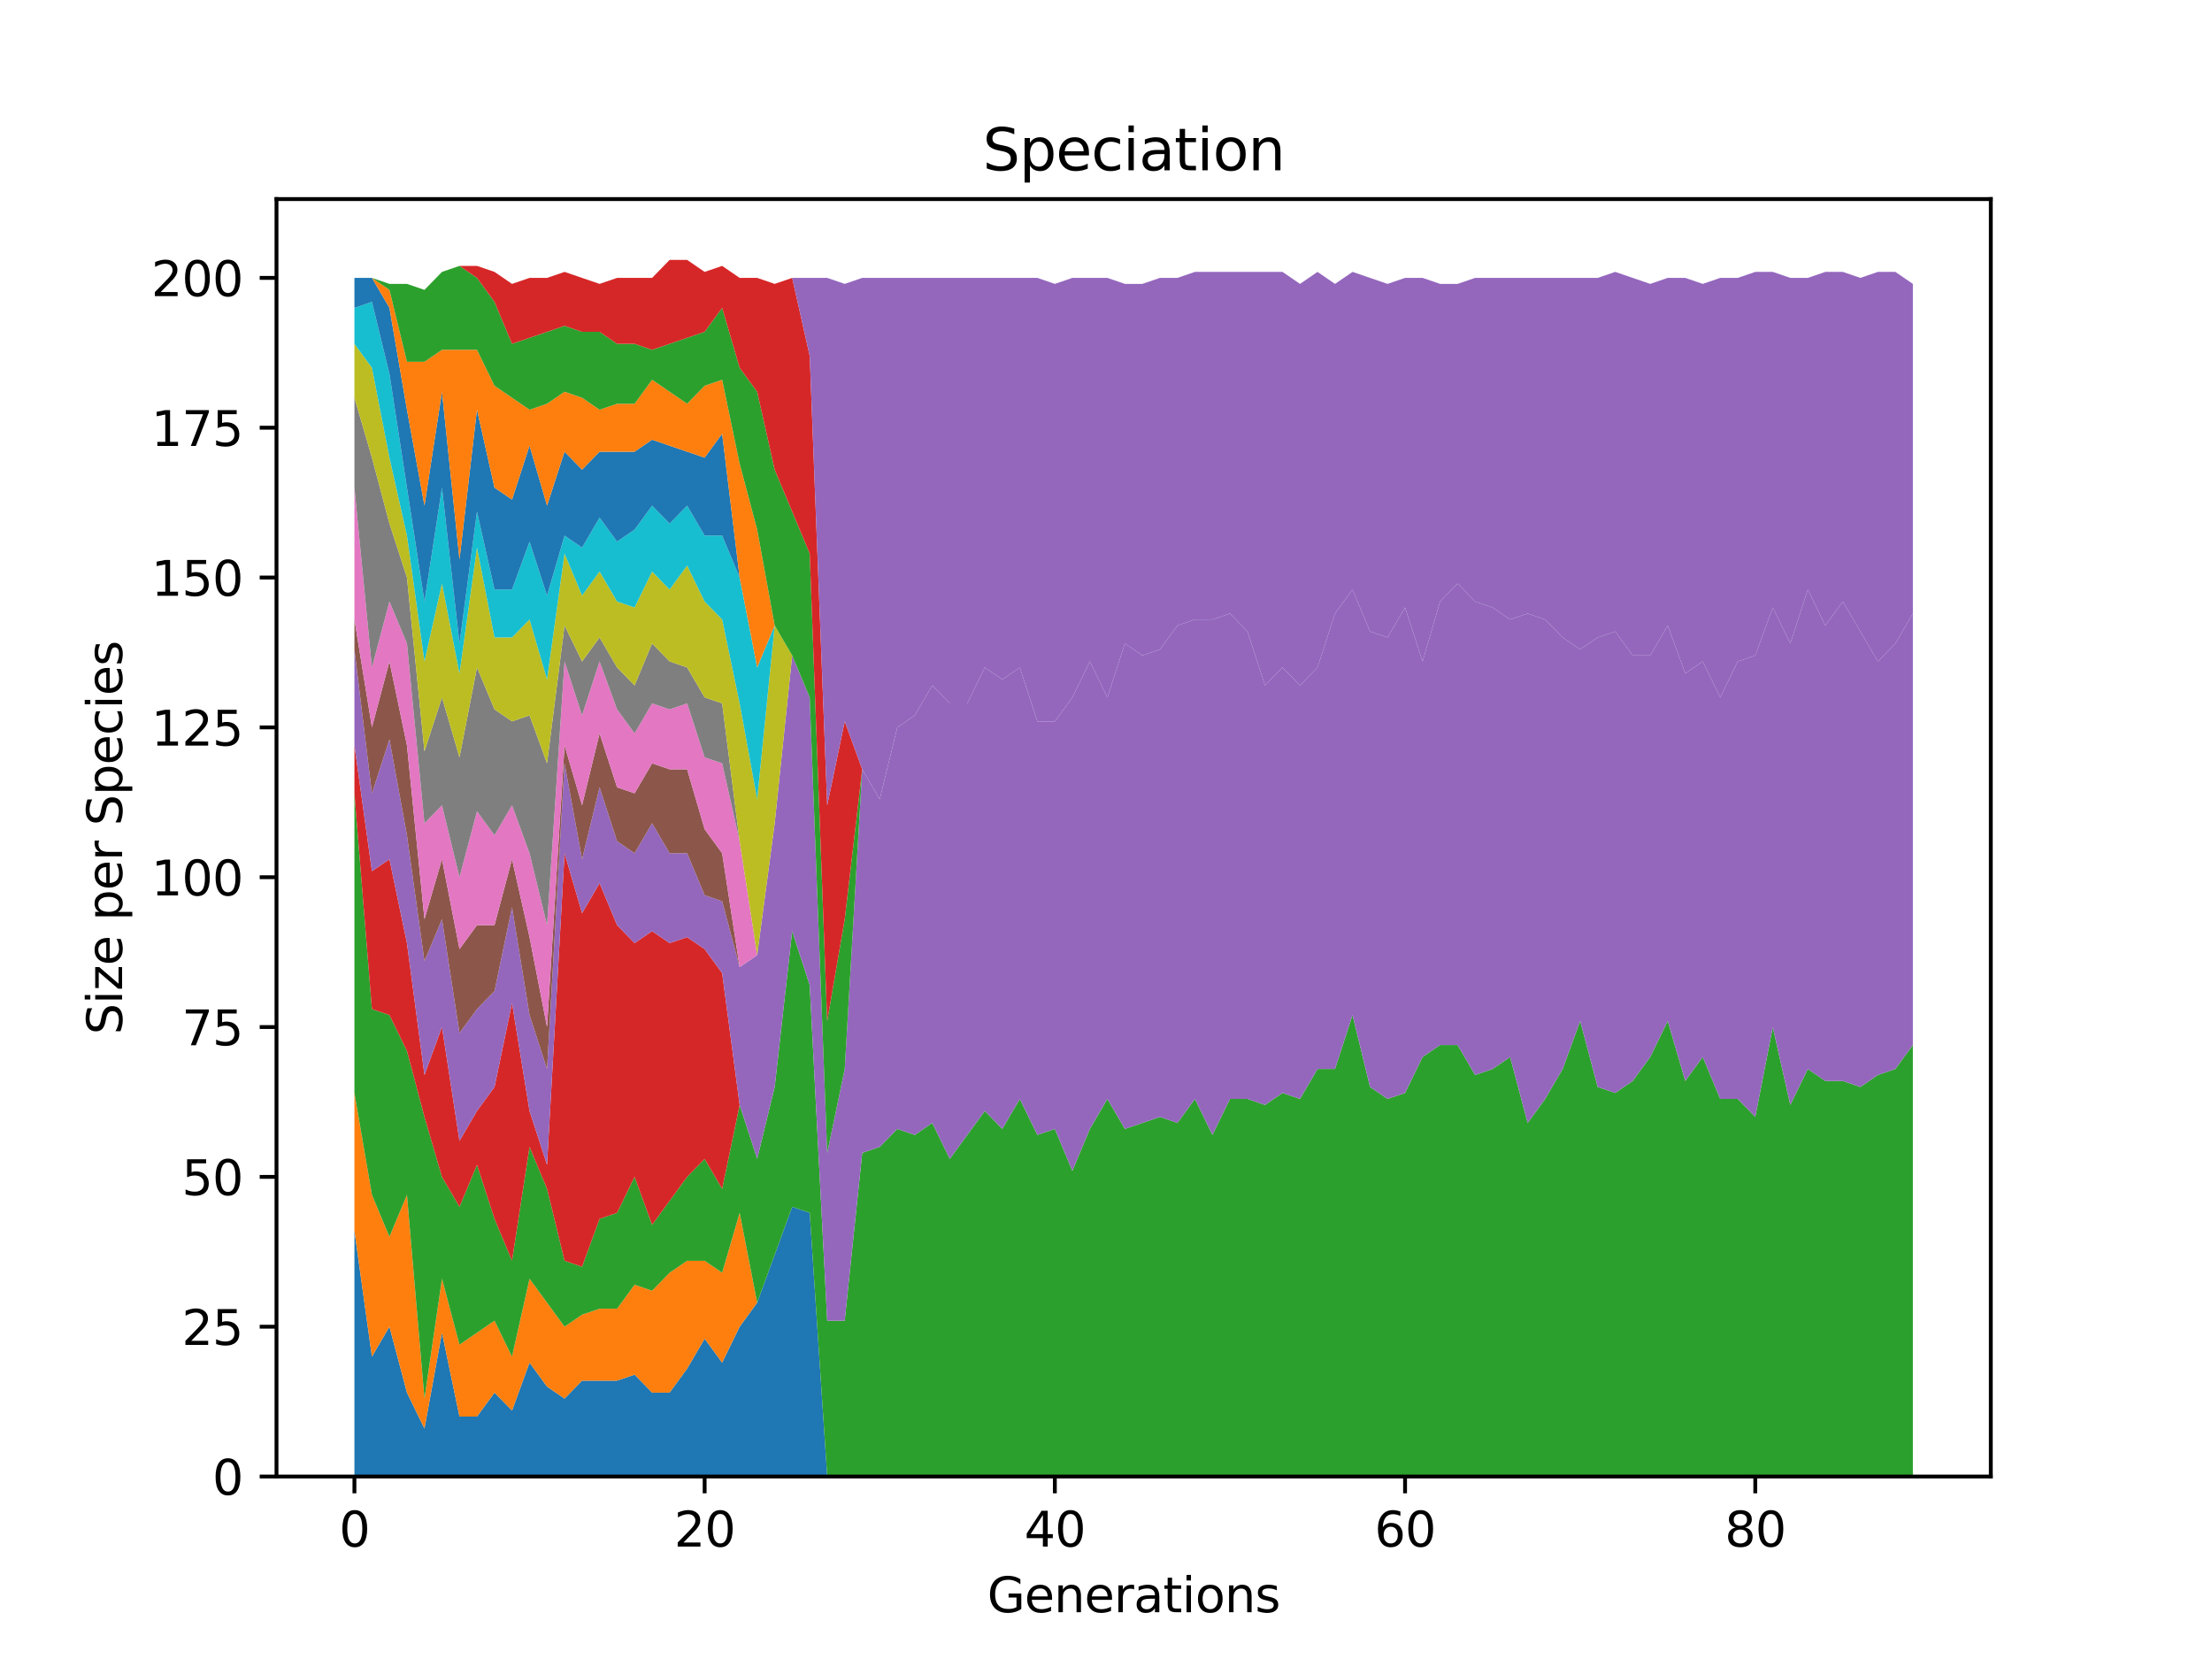 <?xml version="1.0" encoding="utf-8" standalone="no"?>
<!DOCTYPE svg PUBLIC "-//W3C//DTD SVG 1.1//EN"
  "http://www.w3.org/Graphics/SVG/1.1/DTD/svg11.dtd">
<svg xmlns:xlink="http://www.w3.org/1999/xlink" width="460.8pt" height="345.6pt" viewBox="0 0 460.8 345.6" xmlns="http://www.w3.org/2000/svg" version="1.1">
 <defs>
  <style type="text/css">*{stroke-linejoin: round; stroke-linecap: butt}</style>
 </defs>
 <g id="figure_1">
  <g id="patch_1">
   <path d="M 0 345.6 
L 460.8 345.6 
L 460.8 0 
L 0 0 
z
" style="fill: #ffffff"/>
  </g>
  <g id="axes_1">
   <g id="patch_2">
    <path d="M 57.6 307.584 
L 414.72 307.584 
L 414.72 41.472 
L 57.6 41.472 
z
" style="fill: #ffffff"/>
   </g>
   <g id="PolyCollection_1">
    <path d="M 73.833 256.397 
L 73.833 307.584 
L 77.481 307.584 
L 81.128 307.584 
L 84.776 307.584 
L 88.424 307.584 
L 92.072 307.584 
L 95.72 307.584 
L 99.367 307.584 
L 103.015 307.584 
L 106.663 307.584 
L 110.311 307.584 
L 113.959 307.584 
L 117.606 307.584 
L 121.254 307.584 
L 124.902 307.584 
L 128.55 307.584 
L 132.198 307.584 
L 135.845 307.584 
L 139.493 307.584 
L 143.141 307.584 
L 146.789 307.584 
L 150.437 307.584 
L 154.084 307.584 
L 157.732 307.584 
L 161.38 307.584 
L 165.028 307.584 
L 168.676 307.584 
L 172.323 307.584 
L 175.971 307.584 
L 179.619 307.584 
L 183.267 307.584 
L 186.915 307.584 
L 190.562 307.584 
L 194.21 307.584 
L 197.858 307.584 
L 201.506 307.584 
L 205.154 307.584 
L 208.801 307.584 
L 212.449 307.584 
L 216.097 307.584 
L 219.745 307.584 
L 223.393 307.584 
L 227.04 307.584 
L 230.688 307.584 
L 234.336 307.584 
L 237.984 307.584 
L 241.632 307.584 
L 245.28 307.584 
L 248.927 307.584 
L 252.575 307.584 
L 256.223 307.584 
L 259.871 307.584 
L 263.519 307.584 
L 267.166 307.584 
L 270.814 307.584 
L 274.462 307.584 
L 278.11 307.584 
L 281.758 307.584 
L 285.405 307.584 
L 289.053 307.584 
L 292.701 307.584 
L 296.349 307.584 
L 299.997 307.584 
L 303.644 307.584 
L 307.292 307.584 
L 310.94 307.584 
L 314.588 307.584 
L 318.236 307.584 
L 321.883 307.584 
L 325.531 307.584 
L 329.179 307.584 
L 332.827 307.584 
L 336.475 307.584 
L 340.122 307.584 
L 343.77 307.584 
L 347.418 307.584 
L 351.066 307.584 
L 354.714 307.584 
L 358.361 307.584 
L 362.009 307.584 
L 365.657 307.584 
L 369.305 307.584 
L 372.953 307.584 
L 376.6 307.584 
L 380.248 307.584 
L 383.896 307.584 
L 387.544 307.584 
L 391.192 307.584 
L 394.839 307.584 
L 398.487 307.584 
L 398.487 307.584 
L 398.487 307.584 
L 394.839 307.584 
L 391.192 307.584 
L 387.544 307.584 
L 383.896 307.584 
L 380.248 307.584 
L 376.6 307.584 
L 372.953 307.584 
L 369.305 307.584 
L 365.657 307.584 
L 362.009 307.584 
L 358.361 307.584 
L 354.714 307.584 
L 351.066 307.584 
L 347.418 307.584 
L 343.77 307.584 
L 340.122 307.584 
L 336.475 307.584 
L 332.827 307.584 
L 329.179 307.584 
L 325.531 307.584 
L 321.883 307.584 
L 318.236 307.584 
L 314.588 307.584 
L 310.94 307.584 
L 307.292 307.584 
L 303.644 307.584 
L 299.997 307.584 
L 296.349 307.584 
L 292.701 307.584 
L 289.053 307.584 
L 285.405 307.584 
L 281.758 307.584 
L 278.11 307.584 
L 274.462 307.584 
L 270.814 307.584 
L 267.166 307.584 
L 263.519 307.584 
L 259.871 307.584 
L 256.223 307.584 
L 252.575 307.584 
L 248.927 307.584 
L 245.28 307.584 
L 241.632 307.584 
L 237.984 307.584 
L 234.336 307.584 
L 230.688 307.584 
L 227.04 307.584 
L 223.393 307.584 
L 219.745 307.584 
L 216.097 307.584 
L 212.449 307.584 
L 208.801 307.584 
L 205.154 307.584 
L 201.506 307.584 
L 197.858 307.584 
L 194.21 307.584 
L 190.562 307.584 
L 186.915 307.584 
L 183.267 307.584 
L 179.619 307.584 
L 175.971 307.584 
L 172.323 307.584 
L 168.676 252.651 
L 165.028 251.403 
L 161.38 261.391 
L 157.732 271.378 
L 154.084 276.372 
L 150.437 283.863 
L 146.789 278.869 
L 143.141 285.111 
L 139.493 290.105 
L 135.845 290.105 
L 132.198 286.36 
L 128.55 287.608 
L 124.902 287.608 
L 121.254 287.608 
L 117.606 291.354 
L 113.959 288.857 
L 110.311 283.863 
L 106.663 293.851 
L 103.015 290.105 
L 99.367 295.099 
L 95.72 295.099 
L 92.072 277.621 
L 88.424 297.596 
L 84.776 290.105 
L 81.128 276.372 
L 77.481 282.615 
L 73.833 256.397 
z
" clip-path="url(#pbd477aef72)" style="fill: #1f77b4"/>
   </g>
   <g id="PolyCollection_2">
    <path d="M 73.833 227.682 
L 73.833 256.397 
L 77.481 282.615 
L 81.128 276.372 
L 84.776 290.105 
L 88.424 297.596 
L 92.072 277.621 
L 95.72 295.099 
L 99.367 295.099 
L 103.015 290.105 
L 106.663 293.851 
L 110.311 283.863 
L 113.959 288.857 
L 117.606 291.354 
L 121.254 287.608 
L 124.902 287.608 
L 128.55 287.608 
L 132.198 286.36 
L 135.845 290.105 
L 139.493 290.105 
L 143.141 285.111 
L 146.789 278.869 
L 150.437 283.863 
L 154.084 276.372 
L 157.732 271.378 
L 161.38 261.391 
L 165.028 251.403 
L 168.676 252.651 
L 172.323 307.584 
L 175.971 307.584 
L 179.619 307.584 
L 183.267 307.584 
L 186.915 307.584 
L 190.562 307.584 
L 194.21 307.584 
L 197.858 307.584 
L 201.506 307.584 
L 205.154 307.584 
L 208.801 307.584 
L 212.449 307.584 
L 216.097 307.584 
L 219.745 307.584 
L 223.393 307.584 
L 227.04 307.584 
L 230.688 307.584 
L 234.336 307.584 
L 237.984 307.584 
L 241.632 307.584 
L 245.28 307.584 
L 248.927 307.584 
L 252.575 307.584 
L 256.223 307.584 
L 259.871 307.584 
L 263.519 307.584 
L 267.166 307.584 
L 270.814 307.584 
L 274.462 307.584 
L 278.11 307.584 
L 281.758 307.584 
L 285.405 307.584 
L 289.053 307.584 
L 292.701 307.584 
L 296.349 307.584 
L 299.997 307.584 
L 303.644 307.584 
L 307.292 307.584 
L 310.94 307.584 
L 314.588 307.584 
L 318.236 307.584 
L 321.883 307.584 
L 325.531 307.584 
L 329.179 307.584 
L 332.827 307.584 
L 336.475 307.584 
L 340.122 307.584 
L 343.77 307.584 
L 347.418 307.584 
L 351.066 307.584 
L 354.714 307.584 
L 358.361 307.584 
L 362.009 307.584 
L 365.657 307.584 
L 369.305 307.584 
L 372.953 307.584 
L 376.6 307.584 
L 380.248 307.584 
L 383.896 307.584 
L 387.544 307.584 
L 391.192 307.584 
L 394.839 307.584 
L 398.487 307.584 
L 398.487 307.584 
L 398.487 307.584 
L 394.839 307.584 
L 391.192 307.584 
L 387.544 307.584 
L 383.896 307.584 
L 380.248 307.584 
L 376.6 307.584 
L 372.953 307.584 
L 369.305 307.584 
L 365.657 307.584 
L 362.009 307.584 
L 358.361 307.584 
L 354.714 307.584 
L 351.066 307.584 
L 347.418 307.584 
L 343.77 307.584 
L 340.122 307.584 
L 336.475 307.584 
L 332.827 307.584 
L 329.179 307.584 
L 325.531 307.584 
L 321.883 307.584 
L 318.236 307.584 
L 314.588 307.584 
L 310.94 307.584 
L 307.292 307.584 
L 303.644 307.584 
L 299.997 307.584 
L 296.349 307.584 
L 292.701 307.584 
L 289.053 307.584 
L 285.405 307.584 
L 281.758 307.584 
L 278.11 307.584 
L 274.462 307.584 
L 270.814 307.584 
L 267.166 307.584 
L 263.519 307.584 
L 259.871 307.584 
L 256.223 307.584 
L 252.575 307.584 
L 248.927 307.584 
L 245.28 307.584 
L 241.632 307.584 
L 237.984 307.584 
L 234.336 307.584 
L 230.688 307.584 
L 227.04 307.584 
L 223.393 307.584 
L 219.745 307.584 
L 216.097 307.584 
L 212.449 307.584 
L 208.801 307.584 
L 205.154 307.584 
L 201.506 307.584 
L 197.858 307.584 
L 194.21 307.584 
L 190.562 307.584 
L 186.915 307.584 
L 183.267 307.584 
L 179.619 307.584 
L 175.971 307.584 
L 172.323 307.584 
L 168.676 252.651 
L 165.028 251.403 
L 161.38 261.391 
L 157.732 271.378 
L 154.084 252.651 
L 150.437 265.136 
L 146.789 262.639 
L 143.141 262.639 
L 139.493 265.136 
L 135.845 268.881 
L 132.198 267.633 
L 128.55 272.627 
L 124.902 272.627 
L 121.254 273.875 
L 117.606 276.372 
L 113.959 271.378 
L 110.311 266.384 
L 106.663 282.615 
L 103.015 275.124 
L 99.367 277.621 
L 95.72 280.118 
L 92.072 266.384 
L 88.424 291.354 
L 84.776 248.906 
L 81.128 257.645 
L 77.481 248.906 
L 73.833 227.682 
z
" clip-path="url(#pbd477aef72)" style="fill: #ff7f0e"/>
   </g>
   <g id="PolyCollection_3">
    <path d="M 73.833 165.258 
L 73.833 227.682 
L 77.481 248.906 
L 81.128 257.645 
L 84.776 248.906 
L 88.424 291.354 
L 92.072 266.384 
L 95.72 280.118 
L 99.367 277.621 
L 103.015 275.124 
L 106.663 282.615 
L 110.311 266.384 
L 113.959 271.378 
L 117.606 276.372 
L 121.254 273.875 
L 124.902 272.627 
L 128.55 272.627 
L 132.198 267.633 
L 135.845 268.881 
L 139.493 265.136 
L 143.141 262.639 
L 146.789 262.639 
L 150.437 265.136 
L 154.084 252.651 
L 157.732 271.378 
L 161.38 261.391 
L 165.028 251.403 
L 168.676 252.651 
L 172.323 307.584 
L 175.971 307.584 
L 179.619 307.584 
L 183.267 307.584 
L 186.915 307.584 
L 190.562 307.584 
L 194.21 307.584 
L 197.858 307.584 
L 201.506 307.584 
L 205.154 307.584 
L 208.801 307.584 
L 212.449 307.584 
L 216.097 307.584 
L 219.745 307.584 
L 223.393 307.584 
L 227.04 307.584 
L 230.688 307.584 
L 234.336 307.584 
L 237.984 307.584 
L 241.632 307.584 
L 245.28 307.584 
L 248.927 307.584 
L 252.575 307.584 
L 256.223 307.584 
L 259.871 307.584 
L 263.519 307.584 
L 267.166 307.584 
L 270.814 307.584 
L 274.462 307.584 
L 278.11 307.584 
L 281.758 307.584 
L 285.405 307.584 
L 289.053 307.584 
L 292.701 307.584 
L 296.349 307.584 
L 299.997 307.584 
L 303.644 307.584 
L 307.292 307.584 
L 310.94 307.584 
L 314.588 307.584 
L 318.236 307.584 
L 321.883 307.584 
L 325.531 307.584 
L 329.179 307.584 
L 332.827 307.584 
L 336.475 307.584 
L 340.122 307.584 
L 343.77 307.584 
L 347.418 307.584 
L 351.066 307.584 
L 354.714 307.584 
L 358.361 307.584 
L 362.009 307.584 
L 365.657 307.584 
L 369.305 307.584 
L 372.953 307.584 
L 376.6 307.584 
L 380.248 307.584 
L 383.896 307.584 
L 387.544 307.584 
L 391.192 307.584 
L 394.839 307.584 
L 398.487 307.584 
L 398.487 217.694 
L 398.487 217.694 
L 394.839 222.688 
L 391.192 223.936 
L 387.544 226.433 
L 383.896 225.185 
L 380.248 225.185 
L 376.6 222.688 
L 372.953 230.179 
L 369.305 213.949 
L 365.657 232.676 
L 362.009 228.93 
L 358.361 228.93 
L 354.714 220.191 
L 351.066 225.185 
L 347.418 212.7 
L 343.77 220.191 
L 340.122 225.185 
L 336.475 227.682 
L 332.827 226.433 
L 329.179 212.7 
L 325.531 222.688 
L 321.883 228.93 
L 318.236 233.924 
L 314.588 220.191 
L 310.94 222.688 
L 307.292 223.936 
L 303.644 217.694 
L 299.997 217.694 
L 296.349 220.191 
L 292.701 227.682 
L 289.053 228.93 
L 285.405 226.433 
L 281.758 211.452 
L 278.11 222.688 
L 274.462 222.688 
L 270.814 228.93 
L 267.166 227.682 
L 263.519 230.179 
L 259.871 228.93 
L 256.223 228.93 
L 252.575 236.421 
L 248.927 228.93 
L 245.28 233.924 
L 241.632 232.676 
L 237.984 233.924 
L 234.336 235.173 
L 230.688 228.93 
L 227.04 235.173 
L 223.393 243.912 
L 219.745 235.173 
L 216.097 236.421 
L 212.449 228.93 
L 208.801 235.173 
L 205.154 231.427 
L 201.506 236.421 
L 197.858 241.415 
L 194.21 233.924 
L 190.562 236.421 
L 186.915 235.173 
L 183.267 238.918 
L 179.619 240.166 
L 175.971 275.124 
L 172.323 275.124 
L 168.676 205.209 
L 165.028 193.973 
L 161.38 226.433 
L 157.732 241.415 
L 154.084 230.179 
L 150.437 247.657 
L 146.789 241.415 
L 143.141 245.16 
L 139.493 250.154 
L 135.845 255.148 
L 132.198 245.16 
L 128.55 252.651 
L 124.902 253.9 
L 121.254 263.887 
L 117.606 262.639 
L 113.959 247.657 
L 110.311 238.918 
L 106.663 262.639 
L 103.015 253.9 
L 99.367 242.663 
L 95.72 251.403 
L 92.072 245.16 
L 88.424 232.676 
L 84.776 218.942 
L 81.128 211.452 
L 77.481 210.203 
L 73.833 165.258 
z
" clip-path="url(#pbd477aef72)" style="fill: #2ca02c"/>
   </g>
   <g id="PolyCollection_4">
    <path d="M 73.833 155.27 
L 73.833 165.258 
L 77.481 210.203 
L 81.128 211.452 
L 84.776 218.942 
L 88.424 232.676 
L 92.072 245.16 
L 95.72 251.403 
L 99.367 242.663 
L 103.015 253.9 
L 106.663 262.639 
L 110.311 238.918 
L 113.959 247.657 
L 117.606 262.639 
L 121.254 263.887 
L 124.902 253.9 
L 128.55 252.651 
L 132.198 245.16 
L 135.845 255.148 
L 139.493 250.154 
L 143.141 245.16 
L 146.789 241.415 
L 150.437 247.657 
L 154.084 230.179 
L 157.732 241.415 
L 161.38 226.433 
L 165.028 193.973 
L 168.676 205.209 
L 172.323 275.124 
L 175.971 275.124 
L 179.619 240.166 
L 183.267 238.918 
L 186.915 235.173 
L 190.562 236.421 
L 194.21 233.924 
L 197.858 241.415 
L 201.506 236.421 
L 205.154 231.427 
L 208.801 235.173 
L 212.449 228.93 
L 216.097 236.421 
L 219.745 235.173 
L 223.393 243.912 
L 227.04 235.173 
L 230.688 228.93 
L 234.336 235.173 
L 237.984 233.924 
L 241.632 232.676 
L 245.28 233.924 
L 248.927 228.93 
L 252.575 236.421 
L 256.223 228.93 
L 259.871 228.93 
L 263.519 230.179 
L 267.166 227.682 
L 270.814 228.93 
L 274.462 222.688 
L 278.11 222.688 
L 281.758 211.452 
L 285.405 226.433 
L 289.053 228.93 
L 292.701 227.682 
L 296.349 220.191 
L 299.997 217.694 
L 303.644 217.694 
L 307.292 223.936 
L 310.94 222.688 
L 314.588 220.191 
L 318.236 233.924 
L 321.883 228.93 
L 325.531 222.688 
L 329.179 212.7 
L 332.827 226.433 
L 336.475 227.682 
L 340.122 225.185 
L 343.77 220.191 
L 347.418 212.7 
L 351.066 225.185 
L 354.714 220.191 
L 358.361 228.93 
L 362.009 228.93 
L 365.657 232.676 
L 369.305 213.949 
L 372.953 230.179 
L 376.6 222.688 
L 380.248 225.185 
L 383.896 225.185 
L 387.544 226.433 
L 391.192 223.936 
L 394.839 222.688 
L 398.487 217.694 
L 398.487 217.694 
L 398.487 217.694 
L 394.839 222.688 
L 391.192 223.936 
L 387.544 226.433 
L 383.896 225.185 
L 380.248 225.185 
L 376.6 222.688 
L 372.953 230.179 
L 369.305 213.949 
L 365.657 232.676 
L 362.009 228.93 
L 358.361 228.93 
L 354.714 220.191 
L 351.066 225.185 
L 347.418 212.7 
L 343.77 220.191 
L 340.122 225.185 
L 336.475 227.682 
L 332.827 226.433 
L 329.179 212.7 
L 325.531 222.688 
L 321.883 228.93 
L 318.236 233.924 
L 314.588 220.191 
L 310.94 222.688 
L 307.292 223.936 
L 303.644 217.694 
L 299.997 217.694 
L 296.349 220.191 
L 292.701 227.682 
L 289.053 228.93 
L 285.405 226.433 
L 281.758 211.452 
L 278.11 222.688 
L 274.462 222.688 
L 270.814 228.93 
L 267.166 227.682 
L 263.519 230.179 
L 259.871 228.93 
L 256.223 228.93 
L 252.575 236.421 
L 248.927 228.93 
L 245.28 233.924 
L 241.632 232.676 
L 237.984 233.924 
L 234.336 235.173 
L 230.688 228.93 
L 227.04 235.173 
L 223.393 243.912 
L 219.745 235.173 
L 216.097 236.421 
L 212.449 228.93 
L 208.801 235.173 
L 205.154 231.427 
L 201.506 236.421 
L 197.858 241.415 
L 194.21 233.924 
L 190.562 236.421 
L 186.915 235.173 
L 183.267 238.918 
L 179.619 240.166 
L 175.971 275.124 
L 172.323 275.124 
L 168.676 205.209 
L 165.028 193.973 
L 161.38 226.433 
L 157.732 241.415 
L 154.084 230.179 
L 150.437 202.712 
L 146.789 197.718 
L 143.141 195.221 
L 139.493 196.47 
L 135.845 193.973 
L 132.198 196.47 
L 128.55 192.724 
L 124.902 183.985 
L 121.254 190.228 
L 117.606 177.743 
L 113.959 242.663 
L 110.311 231.427 
L 106.663 208.955 
L 103.015 226.433 
L 99.367 231.427 
L 95.72 237.67 
L 92.072 213.949 
L 88.424 223.936 
L 84.776 196.47 
L 81.128 178.991 
L 77.481 181.488 
L 73.833 155.27 
z
" clip-path="url(#pbd477aef72)" style="fill: #d62728"/>
   </g>
   <g id="PolyCollection_5">
    <path d="M 73.833 135.295 
L 73.833 155.27 
L 77.481 181.488 
L 81.128 178.991 
L 84.776 196.47 
L 88.424 223.936 
L 92.072 213.949 
L 95.72 237.67 
L 99.367 231.427 
L 103.015 226.433 
L 106.663 208.955 
L 110.311 231.427 
L 113.959 242.663 
L 117.606 177.743 
L 121.254 190.228 
L 124.902 183.985 
L 128.55 192.724 
L 132.198 196.47 
L 135.845 193.973 
L 139.493 196.47 
L 143.141 195.221 
L 146.789 197.718 
L 150.437 202.712 
L 154.084 230.179 
L 157.732 241.415 
L 161.38 226.433 
L 165.028 193.973 
L 168.676 205.209 
L 172.323 275.124 
L 175.971 275.124 
L 179.619 240.166 
L 183.267 238.918 
L 186.915 235.173 
L 190.562 236.421 
L 194.21 233.924 
L 197.858 241.415 
L 201.506 236.421 
L 205.154 231.427 
L 208.801 235.173 
L 212.449 228.93 
L 216.097 236.421 
L 219.745 235.173 
L 223.393 243.912 
L 227.04 235.173 
L 230.688 228.93 
L 234.336 235.173 
L 237.984 233.924 
L 241.632 232.676 
L 245.28 233.924 
L 248.927 228.93 
L 252.575 236.421 
L 256.223 228.93 
L 259.871 228.93 
L 263.519 230.179 
L 267.166 227.682 
L 270.814 228.93 
L 274.462 222.688 
L 278.11 222.688 
L 281.758 211.452 
L 285.405 226.433 
L 289.053 228.93 
L 292.701 227.682 
L 296.349 220.191 
L 299.997 217.694 
L 303.644 217.694 
L 307.292 223.936 
L 310.94 222.688 
L 314.588 220.191 
L 318.236 233.924 
L 321.883 228.93 
L 325.531 222.688 
L 329.179 212.7 
L 332.827 226.433 
L 336.475 227.682 
L 340.122 225.185 
L 343.77 220.191 
L 347.418 212.7 
L 351.066 225.185 
L 354.714 220.191 
L 358.361 228.93 
L 362.009 228.93 
L 365.657 232.676 
L 369.305 213.949 
L 372.953 230.179 
L 376.6 222.688 
L 380.248 225.185 
L 383.896 225.185 
L 387.544 226.433 
L 391.192 223.936 
L 394.839 222.688 
L 398.487 217.694 
L 398.487 127.804 
L 398.487 127.804 
L 394.839 134.046 
L 391.192 137.792 
L 387.544 131.549 
L 383.896 125.307 
L 380.248 130.301 
L 376.6 122.81 
L 372.953 134.046 
L 369.305 126.555 
L 365.657 136.543 
L 362.009 137.792 
L 358.361 145.283 
L 354.714 137.792 
L 351.066 140.289 
L 347.418 130.301 
L 343.77 136.543 
L 340.122 136.543 
L 336.475 131.549 
L 332.827 132.798 
L 329.179 135.295 
L 325.531 132.798 
L 321.883 129.052 
L 318.236 127.804 
L 314.588 129.052 
L 310.94 126.555 
L 307.292 125.307 
L 303.644 121.562 
L 299.997 125.307 
L 296.349 137.792 
L 292.701 126.555 
L 289.053 132.798 
L 285.405 131.549 
L 281.758 122.81 
L 278.11 127.804 
L 274.462 139.04 
L 270.814 142.786 
L 267.166 139.04 
L 263.519 142.786 
L 259.871 131.549 
L 256.223 127.804 
L 252.575 129.052 
L 248.927 129.052 
L 245.28 130.301 
L 241.632 135.295 
L 237.984 136.543 
L 234.336 134.046 
L 230.688 145.283 
L 227.04 137.792 
L 223.393 145.283 
L 219.745 150.276 
L 216.097 150.276 
L 212.449 139.04 
L 208.801 141.537 
L 205.154 139.04 
L 201.506 146.531 
L 197.858 146.531 
L 194.21 142.786 
L 190.562 149.028 
L 186.915 151.525 
L 183.267 166.507 
L 179.619 160.264 
L 175.971 222.688 
L 172.323 240.166 
L 168.676 145.283 
L 165.028 136.543 
L 161.38 171.5 
L 157.732 198.967 
L 154.084 201.464 
L 150.437 187.731 
L 146.789 186.482 
L 143.141 177.743 
L 139.493 177.743 
L 135.845 171.5 
L 132.198 177.743 
L 128.55 175.246 
L 124.902 164.01 
L 121.254 178.991 
L 117.606 159.016 
L 113.959 222.688 
L 110.311 211.452 
L 106.663 188.979 
L 103.015 206.458 
L 99.367 210.203 
L 95.72 215.197 
L 92.072 191.476 
L 88.424 200.215 
L 84.776 173.997 
L 81.128 154.022 
L 77.481 165.258 
L 73.833 135.295 
z
" clip-path="url(#pbd477aef72)" style="fill: #9467bd"/>
   </g>
   <g id="PolyCollection_6">
    <path d="M 73.833 129.052 
L 73.833 135.295 
L 77.481 165.258 
L 81.128 154.022 
L 84.776 173.997 
L 88.424 200.215 
L 92.072 191.476 
L 95.72 215.197 
L 99.367 210.203 
L 103.015 206.458 
L 106.663 188.979 
L 110.311 211.452 
L 113.959 222.688 
L 117.606 159.016 
L 121.254 178.991 
L 124.902 164.01 
L 128.55 175.246 
L 132.198 177.743 
L 135.845 171.5 
L 139.493 177.743 
L 143.141 177.743 
L 146.789 186.482 
L 150.437 187.731 
L 154.084 201.464 
L 157.732 198.967 
L 161.38 171.5 
L 165.028 136.543 
L 168.676 145.283 
L 172.323 240.166 
L 175.971 222.688 
L 179.619 160.264 
L 183.267 166.507 
L 186.915 151.525 
L 190.562 149.028 
L 194.21 142.786 
L 197.858 146.531 
L 201.506 146.531 
L 205.154 139.04 
L 208.801 141.537 
L 212.449 139.04 
L 216.097 150.276 
L 219.745 150.276 
L 223.393 145.283 
L 227.04 137.792 
L 230.688 145.283 
L 234.336 134.046 
L 237.984 136.543 
L 241.632 135.295 
L 245.28 130.301 
L 248.927 129.052 
L 252.575 129.052 
L 256.223 127.804 
L 259.871 131.549 
L 263.519 142.786 
L 267.166 139.04 
L 270.814 142.786 
L 274.462 139.04 
L 278.11 127.804 
L 281.758 122.81 
L 285.405 131.549 
L 289.053 132.798 
L 292.701 126.555 
L 296.349 137.792 
L 299.997 125.307 
L 303.644 121.562 
L 307.292 125.307 
L 310.94 126.555 
L 314.588 129.052 
L 318.236 127.804 
L 321.883 129.052 
L 325.531 132.798 
L 329.179 135.295 
L 332.827 132.798 
L 336.475 131.549 
L 340.122 136.543 
L 343.77 136.543 
L 347.418 130.301 
L 351.066 140.289 
L 354.714 137.792 
L 358.361 145.283 
L 362.009 137.792 
L 365.657 136.543 
L 369.305 126.555 
L 372.953 134.046 
L 376.6 122.81 
L 380.248 130.301 
L 383.896 125.307 
L 387.544 131.549 
L 391.192 137.792 
L 394.839 134.046 
L 398.487 127.804 
L 398.487 127.804 
L 398.487 127.804 
L 394.839 134.046 
L 391.192 137.792 
L 387.544 131.549 
L 383.896 125.307 
L 380.248 130.301 
L 376.6 122.81 
L 372.953 134.046 
L 369.305 126.555 
L 365.657 136.543 
L 362.009 137.792 
L 358.361 145.283 
L 354.714 137.792 
L 351.066 140.289 
L 347.418 130.301 
L 343.77 136.543 
L 340.122 136.543 
L 336.475 131.549 
L 332.827 132.798 
L 329.179 135.295 
L 325.531 132.798 
L 321.883 129.052 
L 318.236 127.804 
L 314.588 129.052 
L 310.94 126.555 
L 307.292 125.307 
L 303.644 121.562 
L 299.997 125.307 
L 296.349 137.792 
L 292.701 126.555 
L 289.053 132.798 
L 285.405 131.549 
L 281.758 122.81 
L 278.11 127.804 
L 274.462 139.04 
L 270.814 142.786 
L 267.166 139.04 
L 263.519 142.786 
L 259.871 131.549 
L 256.223 127.804 
L 252.575 129.052 
L 248.927 129.052 
L 245.28 130.301 
L 241.632 135.295 
L 237.984 136.543 
L 234.336 134.046 
L 230.688 145.283 
L 227.04 137.792 
L 223.393 145.283 
L 219.745 150.276 
L 216.097 150.276 
L 212.449 139.04 
L 208.801 141.537 
L 205.154 139.04 
L 201.506 146.531 
L 197.858 146.531 
L 194.21 142.786 
L 190.562 149.028 
L 186.915 151.525 
L 183.267 166.507 
L 179.619 160.264 
L 175.971 222.688 
L 172.323 240.166 
L 168.676 145.283 
L 165.028 136.543 
L 161.38 171.5 
L 157.732 198.967 
L 154.084 201.464 
L 150.437 177.743 
L 146.789 172.749 
L 143.141 160.264 
L 139.493 160.264 
L 135.845 159.016 
L 132.198 165.258 
L 128.55 164.01 
L 124.902 152.773 
L 121.254 167.755 
L 117.606 155.27 
L 113.959 213.949 
L 110.311 195.221 
L 106.663 178.991 
L 103.015 192.724 
L 99.367 192.724 
L 95.72 197.718 
L 92.072 178.991 
L 88.424 191.476 
L 84.776 155.27 
L 81.128 137.792 
L 77.481 151.525 
L 73.833 129.052 
z
" clip-path="url(#pbd477aef72)" style="fill: #8c564b"/>
   </g>
   <g id="PolyCollection_7">
    <path d="M 73.833 101.586 
L 73.833 129.052 
L 77.481 151.525 
L 81.128 137.792 
L 84.776 155.27 
L 88.424 191.476 
L 92.072 178.991 
L 95.72 197.718 
L 99.367 192.724 
L 103.015 192.724 
L 106.663 178.991 
L 110.311 195.221 
L 113.959 213.949 
L 117.606 155.27 
L 121.254 167.755 
L 124.902 152.773 
L 128.55 164.01 
L 132.198 165.258 
L 135.845 159.016 
L 139.493 160.264 
L 143.141 160.264 
L 146.789 172.749 
L 150.437 177.743 
L 154.084 201.464 
L 157.732 198.967 
L 161.38 171.5 
L 165.028 136.543 
L 168.676 145.283 
L 172.323 240.166 
L 175.971 222.688 
L 179.619 160.264 
L 183.267 166.507 
L 186.915 151.525 
L 190.562 149.028 
L 194.21 142.786 
L 197.858 146.531 
L 201.506 146.531 
L 205.154 139.04 
L 208.801 141.537 
L 212.449 139.04 
L 216.097 150.276 
L 219.745 150.276 
L 223.393 145.283 
L 227.04 137.792 
L 230.688 145.283 
L 234.336 134.046 
L 237.984 136.543 
L 241.632 135.295 
L 245.28 130.301 
L 248.927 129.052 
L 252.575 129.052 
L 256.223 127.804 
L 259.871 131.549 
L 263.519 142.786 
L 267.166 139.04 
L 270.814 142.786 
L 274.462 139.04 
L 278.11 127.804 
L 281.758 122.81 
L 285.405 131.549 
L 289.053 132.798 
L 292.701 126.555 
L 296.349 137.792 
L 299.997 125.307 
L 303.644 121.562 
L 307.292 125.307 
L 310.94 126.555 
L 314.588 129.052 
L 318.236 127.804 
L 321.883 129.052 
L 325.531 132.798 
L 329.179 135.295 
L 332.827 132.798 
L 336.475 131.549 
L 340.122 136.543 
L 343.77 136.543 
L 347.418 130.301 
L 351.066 140.289 
L 354.714 137.792 
L 358.361 145.283 
L 362.009 137.792 
L 365.657 136.543 
L 369.305 126.555 
L 372.953 134.046 
L 376.6 122.81 
L 380.248 130.301 
L 383.896 125.307 
L 387.544 131.549 
L 391.192 137.792 
L 394.839 134.046 
L 398.487 127.804 
L 398.487 127.804 
L 398.487 127.804 
L 394.839 134.046 
L 391.192 137.792 
L 387.544 131.549 
L 383.896 125.307 
L 380.248 130.301 
L 376.6 122.81 
L 372.953 134.046 
L 369.305 126.555 
L 365.657 136.543 
L 362.009 137.792 
L 358.361 145.283 
L 354.714 137.792 
L 351.066 140.289 
L 347.418 130.301 
L 343.77 136.543 
L 340.122 136.543 
L 336.475 131.549 
L 332.827 132.798 
L 329.179 135.295 
L 325.531 132.798 
L 321.883 129.052 
L 318.236 127.804 
L 314.588 129.052 
L 310.94 126.555 
L 307.292 125.307 
L 303.644 121.562 
L 299.997 125.307 
L 296.349 137.792 
L 292.701 126.555 
L 289.053 132.798 
L 285.405 131.549 
L 281.758 122.81 
L 278.11 127.804 
L 274.462 139.04 
L 270.814 142.786 
L 267.166 139.04 
L 263.519 142.786 
L 259.871 131.549 
L 256.223 127.804 
L 252.575 129.052 
L 248.927 129.052 
L 245.28 130.301 
L 241.632 135.295 
L 237.984 136.543 
L 234.336 134.046 
L 230.688 145.283 
L 227.04 137.792 
L 223.393 145.283 
L 219.745 150.276 
L 216.097 150.276 
L 212.449 139.04 
L 208.801 141.537 
L 205.154 139.04 
L 201.506 146.531 
L 197.858 146.531 
L 194.21 142.786 
L 190.562 149.028 
L 186.915 151.525 
L 183.267 166.507 
L 179.619 160.264 
L 175.971 222.688 
L 172.323 240.166 
L 168.676 145.283 
L 165.028 136.543 
L 161.38 171.5 
L 157.732 198.967 
L 154.084 175.246 
L 150.437 159.016 
L 146.789 157.767 
L 143.141 146.531 
L 139.493 147.779 
L 135.845 146.531 
L 132.198 152.773 
L 128.55 147.779 
L 124.902 137.792 
L 121.254 149.028 
L 117.606 137.792 
L 113.959 192.724 
L 110.311 177.743 
L 106.663 167.755 
L 103.015 173.997 
L 99.367 169.004 
L 95.72 182.737 
L 92.072 167.755 
L 88.424 171.5 
L 84.776 134.046 
L 81.128 125.307 
L 77.481 139.04 
L 73.833 101.586 
z
" clip-path="url(#pbd477aef72)" style="fill: #e377c2"/>
   </g>
   <g id="PolyCollection_8">
    <path d="M 73.833 82.859 
L 73.833 101.586 
L 77.481 139.04 
L 81.128 125.307 
L 84.776 134.046 
L 88.424 171.5 
L 92.072 167.755 
L 95.72 182.737 
L 99.367 169.004 
L 103.015 173.997 
L 106.663 167.755 
L 110.311 177.743 
L 113.959 192.724 
L 117.606 137.792 
L 121.254 149.028 
L 124.902 137.792 
L 128.55 147.779 
L 132.198 152.773 
L 135.845 146.531 
L 139.493 147.779 
L 143.141 146.531 
L 146.789 157.767 
L 150.437 159.016 
L 154.084 175.246 
L 157.732 198.967 
L 161.38 171.5 
L 165.028 136.543 
L 168.676 145.283 
L 172.323 240.166 
L 175.971 222.688 
L 179.619 160.264 
L 183.267 166.507 
L 186.915 151.525 
L 190.562 149.028 
L 194.21 142.786 
L 197.858 146.531 
L 201.506 146.531 
L 205.154 139.04 
L 208.801 141.537 
L 212.449 139.04 
L 216.097 150.276 
L 219.745 150.276 
L 223.393 145.283 
L 227.04 137.792 
L 230.688 145.283 
L 234.336 134.046 
L 237.984 136.543 
L 241.632 135.295 
L 245.28 130.301 
L 248.927 129.052 
L 252.575 129.052 
L 256.223 127.804 
L 259.871 131.549 
L 263.519 142.786 
L 267.166 139.04 
L 270.814 142.786 
L 274.462 139.04 
L 278.11 127.804 
L 281.758 122.81 
L 285.405 131.549 
L 289.053 132.798 
L 292.701 126.555 
L 296.349 137.792 
L 299.997 125.307 
L 303.644 121.562 
L 307.292 125.307 
L 310.94 126.555 
L 314.588 129.052 
L 318.236 127.804 
L 321.883 129.052 
L 325.531 132.798 
L 329.179 135.295 
L 332.827 132.798 
L 336.475 131.549 
L 340.122 136.543 
L 343.77 136.543 
L 347.418 130.301 
L 351.066 140.289 
L 354.714 137.792 
L 358.361 145.283 
L 362.009 137.792 
L 365.657 136.543 
L 369.305 126.555 
L 372.953 134.046 
L 376.6 122.81 
L 380.248 130.301 
L 383.896 125.307 
L 387.544 131.549 
L 391.192 137.792 
L 394.839 134.046 
L 398.487 127.804 
L 398.487 127.804 
L 398.487 127.804 
L 394.839 134.046 
L 391.192 137.792 
L 387.544 131.549 
L 383.896 125.307 
L 380.248 130.301 
L 376.6 122.81 
L 372.953 134.046 
L 369.305 126.555 
L 365.657 136.543 
L 362.009 137.792 
L 358.361 145.283 
L 354.714 137.792 
L 351.066 140.289 
L 347.418 130.301 
L 343.77 136.543 
L 340.122 136.543 
L 336.475 131.549 
L 332.827 132.798 
L 329.179 135.295 
L 325.531 132.798 
L 321.883 129.052 
L 318.236 127.804 
L 314.588 129.052 
L 310.94 126.555 
L 307.292 125.307 
L 303.644 121.562 
L 299.997 125.307 
L 296.349 137.792 
L 292.701 126.555 
L 289.053 132.798 
L 285.405 131.549 
L 281.758 122.81 
L 278.11 127.804 
L 274.462 139.04 
L 270.814 142.786 
L 267.166 139.04 
L 263.519 142.786 
L 259.871 131.549 
L 256.223 127.804 
L 252.575 129.052 
L 248.927 129.052 
L 245.28 130.301 
L 241.632 135.295 
L 237.984 136.543 
L 234.336 134.046 
L 230.688 145.283 
L 227.04 137.792 
L 223.393 145.283 
L 219.745 150.276 
L 216.097 150.276 
L 212.449 139.04 
L 208.801 141.537 
L 205.154 139.04 
L 201.506 146.531 
L 197.858 146.531 
L 194.21 142.786 
L 190.562 149.028 
L 186.915 151.525 
L 183.267 166.507 
L 179.619 160.264 
L 175.971 222.688 
L 172.323 240.166 
L 168.676 145.283 
L 165.028 136.543 
L 161.38 171.5 
L 157.732 198.967 
L 154.084 175.246 
L 150.437 146.531 
L 146.789 145.283 
L 143.141 139.04 
L 139.493 137.792 
L 135.845 134.046 
L 132.198 142.786 
L 128.55 139.04 
L 124.902 132.798 
L 121.254 137.792 
L 117.606 130.301 
L 113.959 159.016 
L 110.311 149.028 
L 106.663 150.276 
L 103.015 147.779 
L 99.367 139.04 
L 95.72 157.767 
L 92.072 145.283 
L 88.424 156.519 
L 84.776 120.313 
L 81.128 109.077 
L 77.481 95.344 
L 73.833 82.859 
z
" clip-path="url(#pbd477aef72)" style="fill: #7f7f7f"/>
   </g>
   <g id="PolyCollection_9">
    <path d="M 73.833 71.623 
L 73.833 82.859 
L 77.481 95.344 
L 81.128 109.077 
L 84.776 120.313 
L 88.424 156.519 
L 92.072 145.283 
L 95.72 157.767 
L 99.367 139.04 
L 103.015 147.779 
L 106.663 150.276 
L 110.311 149.028 
L 113.959 159.016 
L 117.606 130.301 
L 121.254 137.792 
L 124.902 132.798 
L 128.55 139.04 
L 132.198 142.786 
L 135.845 134.046 
L 139.493 137.792 
L 143.141 139.04 
L 146.789 145.283 
L 150.437 146.531 
L 154.084 175.246 
L 157.732 198.967 
L 161.38 171.5 
L 165.028 136.543 
L 168.676 145.283 
L 172.323 240.166 
L 175.971 222.688 
L 179.619 160.264 
L 183.267 166.507 
L 186.915 151.525 
L 190.562 149.028 
L 194.21 142.786 
L 197.858 146.531 
L 201.506 146.531 
L 205.154 139.04 
L 208.801 141.537 
L 212.449 139.04 
L 216.097 150.276 
L 219.745 150.276 
L 223.393 145.283 
L 227.04 137.792 
L 230.688 145.283 
L 234.336 134.046 
L 237.984 136.543 
L 241.632 135.295 
L 245.28 130.301 
L 248.927 129.052 
L 252.575 129.052 
L 256.223 127.804 
L 259.871 131.549 
L 263.519 142.786 
L 267.166 139.04 
L 270.814 142.786 
L 274.462 139.04 
L 278.11 127.804 
L 281.758 122.81 
L 285.405 131.549 
L 289.053 132.798 
L 292.701 126.555 
L 296.349 137.792 
L 299.997 125.307 
L 303.644 121.562 
L 307.292 125.307 
L 310.94 126.555 
L 314.588 129.052 
L 318.236 127.804 
L 321.883 129.052 
L 325.531 132.798 
L 329.179 135.295 
L 332.827 132.798 
L 336.475 131.549 
L 340.122 136.543 
L 343.77 136.543 
L 347.418 130.301 
L 351.066 140.289 
L 354.714 137.792 
L 358.361 145.283 
L 362.009 137.792 
L 365.657 136.543 
L 369.305 126.555 
L 372.953 134.046 
L 376.6 122.81 
L 380.248 130.301 
L 383.896 125.307 
L 387.544 131.549 
L 391.192 137.792 
L 394.839 134.046 
L 398.487 127.804 
L 398.487 127.804 
L 398.487 127.804 
L 394.839 134.046 
L 391.192 137.792 
L 387.544 131.549 
L 383.896 125.307 
L 380.248 130.301 
L 376.6 122.81 
L 372.953 134.046 
L 369.305 126.555 
L 365.657 136.543 
L 362.009 137.792 
L 358.361 145.283 
L 354.714 137.792 
L 351.066 140.289 
L 347.418 130.301 
L 343.77 136.543 
L 340.122 136.543 
L 336.475 131.549 
L 332.827 132.798 
L 329.179 135.295 
L 325.531 132.798 
L 321.883 129.052 
L 318.236 127.804 
L 314.588 129.052 
L 310.94 126.555 
L 307.292 125.307 
L 303.644 121.562 
L 299.997 125.307 
L 296.349 137.792 
L 292.701 126.555 
L 289.053 132.798 
L 285.405 131.549 
L 281.758 122.81 
L 278.11 127.804 
L 274.462 139.04 
L 270.814 142.786 
L 267.166 139.04 
L 263.519 142.786 
L 259.871 131.549 
L 256.223 127.804 
L 252.575 129.052 
L 248.927 129.052 
L 245.28 130.301 
L 241.632 135.295 
L 237.984 136.543 
L 234.336 134.046 
L 230.688 145.283 
L 227.04 137.792 
L 223.393 145.283 
L 219.745 150.276 
L 216.097 150.276 
L 212.449 139.04 
L 208.801 141.537 
L 205.154 139.04 
L 201.506 146.531 
L 197.858 146.531 
L 194.21 142.786 
L 190.562 149.028 
L 186.915 151.525 
L 183.267 166.507 
L 179.619 160.264 
L 175.971 222.688 
L 172.323 240.166 
L 168.676 145.283 
L 165.028 136.543 
L 161.38 130.301 
L 157.732 166.507 
L 154.084 146.531 
L 150.437 129.052 
L 146.789 125.307 
L 143.141 117.816 
L 139.493 122.81 
L 135.845 119.065 
L 132.198 126.555 
L 128.55 125.307 
L 124.902 119.065 
L 121.254 124.058 
L 117.606 115.319 
L 113.959 141.537 
L 110.311 129.052 
L 106.663 132.798 
L 103.015 132.798 
L 99.367 114.071 
L 95.72 140.289 
L 92.072 121.562 
L 88.424 137.792 
L 84.776 111.574 
L 81.128 95.344 
L 77.481 76.617 
L 73.833 71.623 
z
" clip-path="url(#pbd477aef72)" style="fill: #bcbd22"/>
   </g>
   <g id="PolyCollection_10">
    <path d="M 73.833 64.132 
L 73.833 71.623 
L 77.481 76.617 
L 81.128 95.344 
L 84.776 111.574 
L 88.424 137.792 
L 92.072 121.562 
L 95.72 140.289 
L 99.367 114.071 
L 103.015 132.798 
L 106.663 132.798 
L 110.311 129.052 
L 113.959 141.537 
L 117.606 115.319 
L 121.254 124.058 
L 124.902 119.065 
L 128.55 125.307 
L 132.198 126.555 
L 135.845 119.065 
L 139.493 122.81 
L 143.141 117.816 
L 146.789 125.307 
L 150.437 129.052 
L 154.084 146.531 
L 157.732 166.507 
L 161.38 130.301 
L 165.028 136.543 
L 168.676 145.283 
L 172.323 240.166 
L 175.971 222.688 
L 179.619 160.264 
L 183.267 166.507 
L 186.915 151.525 
L 190.562 149.028 
L 194.21 142.786 
L 197.858 146.531 
L 201.506 146.531 
L 205.154 139.04 
L 208.801 141.537 
L 212.449 139.04 
L 216.097 150.276 
L 219.745 150.276 
L 223.393 145.283 
L 227.04 137.792 
L 230.688 145.283 
L 234.336 134.046 
L 237.984 136.543 
L 241.632 135.295 
L 245.28 130.301 
L 248.927 129.052 
L 252.575 129.052 
L 256.223 127.804 
L 259.871 131.549 
L 263.519 142.786 
L 267.166 139.04 
L 270.814 142.786 
L 274.462 139.04 
L 278.11 127.804 
L 281.758 122.81 
L 285.405 131.549 
L 289.053 132.798 
L 292.701 126.555 
L 296.349 137.792 
L 299.997 125.307 
L 303.644 121.562 
L 307.292 125.307 
L 310.94 126.555 
L 314.588 129.052 
L 318.236 127.804 
L 321.883 129.052 
L 325.531 132.798 
L 329.179 135.295 
L 332.827 132.798 
L 336.475 131.549 
L 340.122 136.543 
L 343.77 136.543 
L 347.418 130.301 
L 351.066 140.289 
L 354.714 137.792 
L 358.361 145.283 
L 362.009 137.792 
L 365.657 136.543 
L 369.305 126.555 
L 372.953 134.046 
L 376.6 122.81 
L 380.248 130.301 
L 383.896 125.307 
L 387.544 131.549 
L 391.192 137.792 
L 394.839 134.046 
L 398.487 127.804 
L 398.487 127.804 
L 398.487 127.804 
L 394.839 134.046 
L 391.192 137.792 
L 387.544 131.549 
L 383.896 125.307 
L 380.248 130.301 
L 376.6 122.81 
L 372.953 134.046 
L 369.305 126.555 
L 365.657 136.543 
L 362.009 137.792 
L 358.361 145.283 
L 354.714 137.792 
L 351.066 140.289 
L 347.418 130.301 
L 343.77 136.543 
L 340.122 136.543 
L 336.475 131.549 
L 332.827 132.798 
L 329.179 135.295 
L 325.531 132.798 
L 321.883 129.052 
L 318.236 127.804 
L 314.588 129.052 
L 310.94 126.555 
L 307.292 125.307 
L 303.644 121.562 
L 299.997 125.307 
L 296.349 137.792 
L 292.701 126.555 
L 289.053 132.798 
L 285.405 131.549 
L 281.758 122.81 
L 278.11 127.804 
L 274.462 139.04 
L 270.814 142.786 
L 267.166 139.04 
L 263.519 142.786 
L 259.871 131.549 
L 256.223 127.804 
L 252.575 129.052 
L 248.927 129.052 
L 245.28 130.301 
L 241.632 135.295 
L 237.984 136.543 
L 234.336 134.046 
L 230.688 145.283 
L 227.04 137.792 
L 223.393 145.283 
L 219.745 150.276 
L 216.097 150.276 
L 212.449 139.04 
L 208.801 141.537 
L 205.154 139.04 
L 201.506 146.531 
L 197.858 146.531 
L 194.21 142.786 
L 190.562 149.028 
L 186.915 151.525 
L 183.267 166.507 
L 179.619 160.264 
L 175.971 222.688 
L 172.323 240.166 
L 168.676 145.283 
L 165.028 136.543 
L 161.38 130.301 
L 157.732 139.04 
L 154.084 120.313 
L 150.437 111.574 
L 146.789 111.574 
L 143.141 105.331 
L 139.493 109.077 
L 135.845 105.331 
L 132.198 110.325 
L 128.55 112.822 
L 124.902 107.828 
L 121.254 114.071 
L 117.606 111.574 
L 113.959 124.058 
L 110.311 112.822 
L 106.663 122.81 
L 103.015 122.81 
L 99.367 106.58 
L 95.72 134.046 
L 92.072 101.586 
L 88.424 125.307 
L 84.776 101.586 
L 81.128 77.865 
L 77.481 62.883 
L 73.833 64.132 
z
" clip-path="url(#pbd477aef72)" style="fill: #17becf"/>
   </g>
   <g id="PolyCollection_11">
    <path d="M 73.833 57.889 
L 73.833 64.132 
L 77.481 62.883 
L 81.128 77.865 
L 84.776 101.586 
L 88.424 125.307 
L 92.072 101.586 
L 95.72 134.046 
L 99.367 106.58 
L 103.015 122.81 
L 106.663 122.81 
L 110.311 112.822 
L 113.959 124.058 
L 117.606 111.574 
L 121.254 114.071 
L 124.902 107.828 
L 128.55 112.822 
L 132.198 110.325 
L 135.845 105.331 
L 139.493 109.077 
L 143.141 105.331 
L 146.789 111.574 
L 150.437 111.574 
L 154.084 120.313 
L 157.732 139.04 
L 161.38 130.301 
L 165.028 136.543 
L 168.676 145.283 
L 172.323 240.166 
L 175.971 222.688 
L 179.619 160.264 
L 183.267 166.507 
L 186.915 151.525 
L 190.562 149.028 
L 194.21 142.786 
L 197.858 146.531 
L 201.506 146.531 
L 205.154 139.04 
L 208.801 141.537 
L 212.449 139.04 
L 216.097 150.276 
L 219.745 150.276 
L 223.393 145.283 
L 227.04 137.792 
L 230.688 145.283 
L 234.336 134.046 
L 237.984 136.543 
L 241.632 135.295 
L 245.28 130.301 
L 248.927 129.052 
L 252.575 129.052 
L 256.223 127.804 
L 259.871 131.549 
L 263.519 142.786 
L 267.166 139.04 
L 270.814 142.786 
L 274.462 139.04 
L 278.11 127.804 
L 281.758 122.81 
L 285.405 131.549 
L 289.053 132.798 
L 292.701 126.555 
L 296.349 137.792 
L 299.997 125.307 
L 303.644 121.562 
L 307.292 125.307 
L 310.94 126.555 
L 314.588 129.052 
L 318.236 127.804 
L 321.883 129.052 
L 325.531 132.798 
L 329.179 135.295 
L 332.827 132.798 
L 336.475 131.549 
L 340.122 136.543 
L 343.77 136.543 
L 347.418 130.301 
L 351.066 140.289 
L 354.714 137.792 
L 358.361 145.283 
L 362.009 137.792 
L 365.657 136.543 
L 369.305 126.555 
L 372.953 134.046 
L 376.6 122.81 
L 380.248 130.301 
L 383.896 125.307 
L 387.544 131.549 
L 391.192 137.792 
L 394.839 134.046 
L 398.487 127.804 
L 398.487 127.804 
L 398.487 127.804 
L 394.839 134.046 
L 391.192 137.792 
L 387.544 131.549 
L 383.896 125.307 
L 380.248 130.301 
L 376.6 122.81 
L 372.953 134.046 
L 369.305 126.555 
L 365.657 136.543 
L 362.009 137.792 
L 358.361 145.283 
L 354.714 137.792 
L 351.066 140.289 
L 347.418 130.301 
L 343.77 136.543 
L 340.122 136.543 
L 336.475 131.549 
L 332.827 132.798 
L 329.179 135.295 
L 325.531 132.798 
L 321.883 129.052 
L 318.236 127.804 
L 314.588 129.052 
L 310.94 126.555 
L 307.292 125.307 
L 303.644 121.562 
L 299.997 125.307 
L 296.349 137.792 
L 292.701 126.555 
L 289.053 132.798 
L 285.405 131.549 
L 281.758 122.81 
L 278.11 127.804 
L 274.462 139.04 
L 270.814 142.786 
L 267.166 139.04 
L 263.519 142.786 
L 259.871 131.549 
L 256.223 127.804 
L 252.575 129.052 
L 248.927 129.052 
L 245.28 130.301 
L 241.632 135.295 
L 237.984 136.543 
L 234.336 134.046 
L 230.688 145.283 
L 227.04 137.792 
L 223.393 145.283 
L 219.745 150.276 
L 216.097 150.276 
L 212.449 139.04 
L 208.801 141.537 
L 205.154 139.04 
L 201.506 146.531 
L 197.858 146.531 
L 194.21 142.786 
L 190.562 149.028 
L 186.915 151.525 
L 183.267 166.507 
L 179.619 160.264 
L 175.971 222.688 
L 172.323 240.166 
L 168.676 145.283 
L 165.028 136.543 
L 161.38 130.301 
L 157.732 139.04 
L 154.084 120.313 
L 150.437 90.35 
L 146.789 95.344 
L 143.141 94.095 
L 139.493 92.847 
L 135.845 91.598 
L 132.198 94.095 
L 128.55 94.095 
L 124.902 94.095 
L 121.254 97.841 
L 117.606 94.095 
L 113.959 105.331 
L 110.311 92.847 
L 106.663 104.083 
L 103.015 101.586 
L 99.367 85.356 
L 95.72 116.568 
L 92.072 81.61 
L 88.424 105.331 
L 84.776 85.356 
L 81.128 64.132 
L 77.481 57.889 
L 73.833 57.889 
z
" clip-path="url(#pbd477aef72)" style="fill: #1f77b4"/>
   </g>
   <g id="PolyCollection_12">
    <path d="M 73.833 57.889 
L 73.833 57.889 
L 77.481 57.889 
L 81.128 64.132 
L 84.776 85.356 
L 88.424 105.331 
L 92.072 81.61 
L 95.72 116.568 
L 99.367 85.356 
L 103.015 101.586 
L 106.663 104.083 
L 110.311 92.847 
L 113.959 105.331 
L 117.606 94.095 
L 121.254 97.841 
L 124.902 94.095 
L 128.55 94.095 
L 132.198 94.095 
L 135.845 91.598 
L 139.493 92.847 
L 143.141 94.095 
L 146.789 95.344 
L 150.437 90.35 
L 154.084 120.313 
L 157.732 139.04 
L 161.38 130.301 
L 165.028 136.543 
L 168.676 145.283 
L 172.323 240.166 
L 175.971 222.688 
L 179.619 160.264 
L 183.267 166.507 
L 186.915 151.525 
L 190.562 149.028 
L 194.21 142.786 
L 197.858 146.531 
L 201.506 146.531 
L 205.154 139.04 
L 208.801 141.537 
L 212.449 139.04 
L 216.097 150.276 
L 219.745 150.276 
L 223.393 145.283 
L 227.04 137.792 
L 230.688 145.283 
L 234.336 134.046 
L 237.984 136.543 
L 241.632 135.295 
L 245.28 130.301 
L 248.927 129.052 
L 252.575 129.052 
L 256.223 127.804 
L 259.871 131.549 
L 263.519 142.786 
L 267.166 139.04 
L 270.814 142.786 
L 274.462 139.04 
L 278.11 127.804 
L 281.758 122.81 
L 285.405 131.549 
L 289.053 132.798 
L 292.701 126.555 
L 296.349 137.792 
L 299.997 125.307 
L 303.644 121.562 
L 307.292 125.307 
L 310.94 126.555 
L 314.588 129.052 
L 318.236 127.804 
L 321.883 129.052 
L 325.531 132.798 
L 329.179 135.295 
L 332.827 132.798 
L 336.475 131.549 
L 340.122 136.543 
L 343.77 136.543 
L 347.418 130.301 
L 351.066 140.289 
L 354.714 137.792 
L 358.361 145.283 
L 362.009 137.792 
L 365.657 136.543 
L 369.305 126.555 
L 372.953 134.046 
L 376.6 122.81 
L 380.248 130.301 
L 383.896 125.307 
L 387.544 131.549 
L 391.192 137.792 
L 394.839 134.046 
L 398.487 127.804 
L 398.487 127.804 
L 398.487 127.804 
L 394.839 134.046 
L 391.192 137.792 
L 387.544 131.549 
L 383.896 125.307 
L 380.248 130.301 
L 376.6 122.81 
L 372.953 134.046 
L 369.305 126.555 
L 365.657 136.543 
L 362.009 137.792 
L 358.361 145.283 
L 354.714 137.792 
L 351.066 140.289 
L 347.418 130.301 
L 343.77 136.543 
L 340.122 136.543 
L 336.475 131.549 
L 332.827 132.798 
L 329.179 135.295 
L 325.531 132.798 
L 321.883 129.052 
L 318.236 127.804 
L 314.588 129.052 
L 310.94 126.555 
L 307.292 125.307 
L 303.644 121.562 
L 299.997 125.307 
L 296.349 137.792 
L 292.701 126.555 
L 289.053 132.798 
L 285.405 131.549 
L 281.758 122.81 
L 278.11 127.804 
L 274.462 139.04 
L 270.814 142.786 
L 267.166 139.04 
L 263.519 142.786 
L 259.871 131.549 
L 256.223 127.804 
L 252.575 129.052 
L 248.927 129.052 
L 245.28 130.301 
L 241.632 135.295 
L 237.984 136.543 
L 234.336 134.046 
L 230.688 145.283 
L 227.04 137.792 
L 223.393 145.283 
L 219.745 150.276 
L 216.097 150.276 
L 212.449 139.04 
L 208.801 141.537 
L 205.154 139.04 
L 201.506 146.531 
L 197.858 146.531 
L 194.21 142.786 
L 190.562 149.028 
L 186.915 151.525 
L 183.267 166.507 
L 179.619 160.264 
L 175.971 222.688 
L 172.323 240.166 
L 168.676 145.283 
L 165.028 136.543 
L 161.38 130.301 
L 157.732 110.325 
L 154.084 96.592 
L 150.437 79.113 
L 146.789 80.362 
L 143.141 84.107 
L 139.493 81.61 
L 135.845 79.113 
L 132.198 84.107 
L 128.55 84.107 
L 124.902 85.356 
L 121.254 82.859 
L 117.606 81.61 
L 113.959 84.107 
L 110.311 85.356 
L 106.663 82.859 
L 103.015 80.362 
L 99.367 72.871 
L 95.72 72.871 
L 92.072 72.871 
L 88.424 75.368 
L 84.776 75.368 
L 81.128 60.386 
L 77.481 57.889 
L 73.833 57.889 
z
" clip-path="url(#pbd477aef72)" style="fill: #ff7f0e"/>
   </g>
   <g id="PolyCollection_13">
    <path d="M 73.833 57.889 
L 73.833 57.889 
L 77.481 57.889 
L 81.128 60.386 
L 84.776 75.368 
L 88.424 75.368 
L 92.072 72.871 
L 95.72 72.871 
L 99.367 72.871 
L 103.015 80.362 
L 106.663 82.859 
L 110.311 85.356 
L 113.959 84.107 
L 117.606 81.61 
L 121.254 82.859 
L 124.902 85.356 
L 128.55 84.107 
L 132.198 84.107 
L 135.845 79.113 
L 139.493 81.61 
L 143.141 84.107 
L 146.789 80.362 
L 150.437 79.113 
L 154.084 96.592 
L 157.732 110.325 
L 161.38 130.301 
L 165.028 136.543 
L 168.676 145.283 
L 172.323 240.166 
L 175.971 222.688 
L 179.619 160.264 
L 183.267 166.507 
L 186.915 151.525 
L 190.562 149.028 
L 194.21 142.786 
L 197.858 146.531 
L 201.506 146.531 
L 205.154 139.04 
L 208.801 141.537 
L 212.449 139.04 
L 216.097 150.276 
L 219.745 150.276 
L 223.393 145.283 
L 227.04 137.792 
L 230.688 145.283 
L 234.336 134.046 
L 237.984 136.543 
L 241.632 135.295 
L 245.28 130.301 
L 248.927 129.052 
L 252.575 129.052 
L 256.223 127.804 
L 259.871 131.549 
L 263.519 142.786 
L 267.166 139.04 
L 270.814 142.786 
L 274.462 139.04 
L 278.11 127.804 
L 281.758 122.81 
L 285.405 131.549 
L 289.053 132.798 
L 292.701 126.555 
L 296.349 137.792 
L 299.997 125.307 
L 303.644 121.562 
L 307.292 125.307 
L 310.94 126.555 
L 314.588 129.052 
L 318.236 127.804 
L 321.883 129.052 
L 325.531 132.798 
L 329.179 135.295 
L 332.827 132.798 
L 336.475 131.549 
L 340.122 136.543 
L 343.77 136.543 
L 347.418 130.301 
L 351.066 140.289 
L 354.714 137.792 
L 358.361 145.283 
L 362.009 137.792 
L 365.657 136.543 
L 369.305 126.555 
L 372.953 134.046 
L 376.6 122.81 
L 380.248 130.301 
L 383.896 125.307 
L 387.544 131.549 
L 391.192 137.792 
L 394.839 134.046 
L 398.487 127.804 
L 398.487 127.804 
L 398.487 127.804 
L 394.839 134.046 
L 391.192 137.792 
L 387.544 131.549 
L 383.896 125.307 
L 380.248 130.301 
L 376.6 122.81 
L 372.953 134.046 
L 369.305 126.555 
L 365.657 136.543 
L 362.009 137.792 
L 358.361 145.283 
L 354.714 137.792 
L 351.066 140.289 
L 347.418 130.301 
L 343.77 136.543 
L 340.122 136.543 
L 336.475 131.549 
L 332.827 132.798 
L 329.179 135.295 
L 325.531 132.798 
L 321.883 129.052 
L 318.236 127.804 
L 314.588 129.052 
L 310.94 126.555 
L 307.292 125.307 
L 303.644 121.562 
L 299.997 125.307 
L 296.349 137.792 
L 292.701 126.555 
L 289.053 132.798 
L 285.405 131.549 
L 281.758 122.81 
L 278.11 127.804 
L 274.462 139.04 
L 270.814 142.786 
L 267.166 139.04 
L 263.519 142.786 
L 259.871 131.549 
L 256.223 127.804 
L 252.575 129.052 
L 248.927 129.052 
L 245.28 130.301 
L 241.632 135.295 
L 237.984 136.543 
L 234.336 134.046 
L 230.688 145.283 
L 227.04 137.792 
L 223.393 145.283 
L 219.745 150.276 
L 216.097 150.276 
L 212.449 139.04 
L 208.801 141.537 
L 205.154 139.04 
L 201.506 146.531 
L 197.858 146.531 
L 194.21 142.786 
L 190.562 149.028 
L 186.915 151.525 
L 183.267 166.507 
L 179.619 160.264 
L 175.971 191.476 
L 172.323 212.7 
L 168.676 115.319 
L 165.028 106.58 
L 161.38 97.841 
L 157.732 81.61 
L 154.084 76.617 
L 150.437 64.132 
L 146.789 69.126 
L 143.141 70.374 
L 139.493 71.623 
L 135.845 72.871 
L 132.198 71.623 
L 128.55 71.623 
L 124.902 69.126 
L 121.254 69.126 
L 117.606 67.877 
L 113.959 69.126 
L 110.311 70.374 
L 106.663 71.623 
L 103.015 62.883 
L 99.367 57.889 
L 95.72 55.392 
L 92.072 56.641 
L 88.424 60.386 
L 84.776 59.138 
L 81.128 59.138 
L 77.481 57.889 
L 73.833 57.889 
z
" clip-path="url(#pbd477aef72)" style="fill: #2ca02c"/>
   </g>
   <g id="PolyCollection_14">
    <path d="M 73.833 57.889 
L 73.833 57.889 
L 77.481 57.889 
L 81.128 59.138 
L 84.776 59.138 
L 88.424 60.386 
L 92.072 56.641 
L 95.72 55.392 
L 99.367 57.889 
L 103.015 62.883 
L 106.663 71.623 
L 110.311 70.374 
L 113.959 69.126 
L 117.606 67.877 
L 121.254 69.126 
L 124.902 69.126 
L 128.55 71.623 
L 132.198 71.623 
L 135.845 72.871 
L 139.493 71.623 
L 143.141 70.374 
L 146.789 69.126 
L 150.437 64.132 
L 154.084 76.617 
L 157.732 81.61 
L 161.38 97.841 
L 165.028 106.58 
L 168.676 115.319 
L 172.323 212.7 
L 175.971 191.476 
L 179.619 160.264 
L 183.267 166.507 
L 186.915 151.525 
L 190.562 149.028 
L 194.21 142.786 
L 197.858 146.531 
L 201.506 146.531 
L 205.154 139.04 
L 208.801 141.537 
L 212.449 139.04 
L 216.097 150.276 
L 219.745 150.276 
L 223.393 145.283 
L 227.04 137.792 
L 230.688 145.283 
L 234.336 134.046 
L 237.984 136.543 
L 241.632 135.295 
L 245.28 130.301 
L 248.927 129.052 
L 252.575 129.052 
L 256.223 127.804 
L 259.871 131.549 
L 263.519 142.786 
L 267.166 139.04 
L 270.814 142.786 
L 274.462 139.04 
L 278.11 127.804 
L 281.758 122.81 
L 285.405 131.549 
L 289.053 132.798 
L 292.701 126.555 
L 296.349 137.792 
L 299.997 125.307 
L 303.644 121.562 
L 307.292 125.307 
L 310.94 126.555 
L 314.588 129.052 
L 318.236 127.804 
L 321.883 129.052 
L 325.531 132.798 
L 329.179 135.295 
L 332.827 132.798 
L 336.475 131.549 
L 340.122 136.543 
L 343.77 136.543 
L 347.418 130.301 
L 351.066 140.289 
L 354.714 137.792 
L 358.361 145.283 
L 362.009 137.792 
L 365.657 136.543 
L 369.305 126.555 
L 372.953 134.046 
L 376.6 122.81 
L 380.248 130.301 
L 383.896 125.307 
L 387.544 131.549 
L 391.192 137.792 
L 394.839 134.046 
L 398.487 127.804 
L 398.487 127.804 
L 398.487 127.804 
L 394.839 134.046 
L 391.192 137.792 
L 387.544 131.549 
L 383.896 125.307 
L 380.248 130.301 
L 376.6 122.81 
L 372.953 134.046 
L 369.305 126.555 
L 365.657 136.543 
L 362.009 137.792 
L 358.361 145.283 
L 354.714 137.792 
L 351.066 140.289 
L 347.418 130.301 
L 343.77 136.543 
L 340.122 136.543 
L 336.475 131.549 
L 332.827 132.798 
L 329.179 135.295 
L 325.531 132.798 
L 321.883 129.052 
L 318.236 127.804 
L 314.588 129.052 
L 310.94 126.555 
L 307.292 125.307 
L 303.644 121.562 
L 299.997 125.307 
L 296.349 137.792 
L 292.701 126.555 
L 289.053 132.798 
L 285.405 131.549 
L 281.758 122.81 
L 278.11 127.804 
L 274.462 139.04 
L 270.814 142.786 
L 267.166 139.04 
L 263.519 142.786 
L 259.871 131.549 
L 256.223 127.804 
L 252.575 129.052 
L 248.927 129.052 
L 245.28 130.301 
L 241.632 135.295 
L 237.984 136.543 
L 234.336 134.046 
L 230.688 145.283 
L 227.04 137.792 
L 223.393 145.283 
L 219.745 150.276 
L 216.097 150.276 
L 212.449 139.04 
L 208.801 141.537 
L 205.154 139.04 
L 201.506 146.531 
L 197.858 146.531 
L 194.21 142.786 
L 190.562 149.028 
L 186.915 151.525 
L 183.267 166.507 
L 179.619 160.264 
L 175.971 150.276 
L 172.323 167.755 
L 168.676 74.12 
L 165.028 57.889 
L 161.38 59.138 
L 157.732 57.889 
L 154.084 57.889 
L 150.437 55.392 
L 146.789 56.641 
L 143.141 54.144 
L 139.493 54.144 
L 135.845 57.889 
L 132.198 57.889 
L 128.55 57.889 
L 124.902 59.138 
L 121.254 57.889 
L 117.606 56.641 
L 113.959 57.889 
L 110.311 57.889 
L 106.663 59.138 
L 103.015 56.641 
L 99.367 55.392 
L 95.72 55.392 
L 92.072 56.641 
L 88.424 60.386 
L 84.776 59.138 
L 81.128 59.138 
L 77.481 57.889 
L 73.833 57.889 
z
" clip-path="url(#pbd477aef72)" style="fill: #d62728"/>
   </g>
   <g id="PolyCollection_15">
    <path d="M 73.833 57.889 
L 73.833 57.889 
L 77.481 57.889 
L 81.128 59.138 
L 84.776 59.138 
L 88.424 60.386 
L 92.072 56.641 
L 95.72 55.392 
L 99.367 55.392 
L 103.015 56.641 
L 106.663 59.138 
L 110.311 57.889 
L 113.959 57.889 
L 117.606 56.641 
L 121.254 57.889 
L 124.902 59.138 
L 128.55 57.889 
L 132.198 57.889 
L 135.845 57.889 
L 139.493 54.144 
L 143.141 54.144 
L 146.789 56.641 
L 150.437 55.392 
L 154.084 57.889 
L 157.732 57.889 
L 161.38 59.138 
L 165.028 57.889 
L 168.676 74.12 
L 172.323 167.755 
L 175.971 150.276 
L 179.619 160.264 
L 183.267 166.507 
L 186.915 151.525 
L 190.562 149.028 
L 194.21 142.786 
L 197.858 146.531 
L 201.506 146.531 
L 205.154 139.04 
L 208.801 141.537 
L 212.449 139.04 
L 216.097 150.276 
L 219.745 150.276 
L 223.393 145.283 
L 227.04 137.792 
L 230.688 145.283 
L 234.336 134.046 
L 237.984 136.543 
L 241.632 135.295 
L 245.28 130.301 
L 248.927 129.052 
L 252.575 129.052 
L 256.223 127.804 
L 259.871 131.549 
L 263.519 142.786 
L 267.166 139.04 
L 270.814 142.786 
L 274.462 139.04 
L 278.11 127.804 
L 281.758 122.81 
L 285.405 131.549 
L 289.053 132.798 
L 292.701 126.555 
L 296.349 137.792 
L 299.997 125.307 
L 303.644 121.562 
L 307.292 125.307 
L 310.94 126.555 
L 314.588 129.052 
L 318.236 127.804 
L 321.883 129.052 
L 325.531 132.798 
L 329.179 135.295 
L 332.827 132.798 
L 336.475 131.549 
L 340.122 136.543 
L 343.77 136.543 
L 347.418 130.301 
L 351.066 140.289 
L 354.714 137.792 
L 358.361 145.283 
L 362.009 137.792 
L 365.657 136.543 
L 369.305 126.555 
L 372.953 134.046 
L 376.6 122.81 
L 380.248 130.301 
L 383.896 125.307 
L 387.544 131.549 
L 391.192 137.792 
L 394.839 134.046 
L 398.487 127.804 
L 398.487 59.138 
L 398.487 59.138 
L 394.839 56.641 
L 391.192 56.641 
L 387.544 57.889 
L 383.896 56.641 
L 380.248 56.641 
L 376.6 57.889 
L 372.953 57.889 
L 369.305 56.641 
L 365.657 56.641 
L 362.009 57.889 
L 358.361 57.889 
L 354.714 59.138 
L 351.066 57.889 
L 347.418 57.889 
L 343.77 59.138 
L 340.122 57.889 
L 336.475 56.641 
L 332.827 57.889 
L 329.179 57.889 
L 325.531 57.889 
L 321.883 57.889 
L 318.236 57.889 
L 314.588 57.889 
L 310.94 57.889 
L 307.292 57.889 
L 303.644 59.138 
L 299.997 59.138 
L 296.349 57.889 
L 292.701 57.889 
L 289.053 59.138 
L 285.405 57.889 
L 281.758 56.641 
L 278.11 59.138 
L 274.462 56.641 
L 270.814 59.138 
L 267.166 56.641 
L 263.519 56.641 
L 259.871 56.641 
L 256.223 56.641 
L 252.575 56.641 
L 248.927 56.641 
L 245.28 57.889 
L 241.632 57.889 
L 237.984 59.138 
L 234.336 59.138 
L 230.688 57.889 
L 227.04 57.889 
L 223.393 57.889 
L 219.745 59.138 
L 216.097 57.889 
L 212.449 57.889 
L 208.801 57.889 
L 205.154 57.889 
L 201.506 57.889 
L 197.858 57.889 
L 194.21 57.889 
L 190.562 57.889 
L 186.915 57.889 
L 183.267 57.889 
L 179.619 57.889 
L 175.971 59.138 
L 172.323 57.889 
L 168.676 57.889 
L 165.028 57.889 
L 161.38 59.138 
L 157.732 57.889 
L 154.084 57.889 
L 150.437 55.392 
L 146.789 56.641 
L 143.141 54.144 
L 139.493 54.144 
L 135.845 57.889 
L 132.198 57.889 
L 128.55 57.889 
L 124.902 59.138 
L 121.254 57.889 
L 117.606 56.641 
L 113.959 57.889 
L 110.311 57.889 
L 106.663 59.138 
L 103.015 56.641 
L 99.367 55.392 
L 95.72 55.392 
L 92.072 56.641 
L 88.424 60.386 
L 84.776 59.138 
L 81.128 59.138 
L 77.481 57.889 
L 73.833 57.889 
z
" clip-path="url(#pbd477aef72)" style="fill: #9467bd"/>
   </g>
   <g id="matplotlib.axis_1">
    <g id="xtick_1">
     <g id="line2d_1">
      <defs>
       <path id="m19eebe7853" d="M 0 0 
L 0 3.5 
" style="stroke: #000000; stroke-width: 0.8"/>
      </defs>
      <g>
       <use xlink:href="#m19eebe7853" x="73.833" y="307.584" style="stroke: #000000; stroke-width: 0.8"/>
      </g>
     </g>
     <g id="text_1">
      <!-- 0 -->
      <g transform="translate(70.651 322.182) scale(0.1 -0.1)">
       <defs>
        <path id="DejaVuSans-30" d="M 2034 4250 
Q 1547 4250 1301 3770 
Q 1056 3291 1056 2328 
Q 1056 1369 1301 889 
Q 1547 409 2034 409 
Q 2525 409 2770 889 
Q 3016 1369 3016 2328 
Q 3016 3291 2770 3770 
Q 2525 4250 2034 4250 
z
M 2034 4750 
Q 2819 4750 3233 4129 
Q 3647 3509 3647 2328 
Q 3647 1150 3233 529 
Q 2819 -91 2034 -91 
Q 1250 -91 836 529 
Q 422 1150 422 2328 
Q 422 3509 836 4129 
Q 1250 4750 2034 4750 
z
" transform="scale(0.016)"/>
       </defs>
       <use xlink:href="#DejaVuSans-30"/>
      </g>
     </g>
    </g>
    <g id="xtick_2">
     <g id="line2d_2">
      <g>
       <use xlink:href="#m19eebe7853" x="146.789" y="307.584" style="stroke: #000000; stroke-width: 0.8"/>
      </g>
     </g>
     <g id="text_2">
      <!-- 20 -->
      <g transform="translate(140.426 322.182) scale(0.1 -0.1)">
       <defs>
        <path id="DejaVuSans-32" d="M 1228 531 
L 3431 531 
L 3431 0 
L 469 0 
L 469 531 
Q 828 903 1448 1529 
Q 2069 2156 2228 2338 
Q 2531 2678 2651 2914 
Q 2772 3150 2772 3378 
Q 2772 3750 2511 3984 
Q 2250 4219 1831 4219 
Q 1534 4219 1204 4116 
Q 875 4013 500 3803 
L 500 4441 
Q 881 4594 1212 4672 
Q 1544 4750 1819 4750 
Q 2544 4750 2975 4387 
Q 3406 4025 3406 3419 
Q 3406 3131 3298 2873 
Q 3191 2616 2906 2266 
Q 2828 2175 2409 1742 
Q 1991 1309 1228 531 
z
" transform="scale(0.016)"/>
       </defs>
       <use xlink:href="#DejaVuSans-32"/>
       <use xlink:href="#DejaVuSans-30" x="63.623"/>
      </g>
     </g>
    </g>
    <g id="xtick_3">
     <g id="line2d_3">
      <g>
       <use xlink:href="#m19eebe7853" x="219.745" y="307.584" style="stroke: #000000; stroke-width: 0.8"/>
      </g>
     </g>
     <g id="text_3">
      <!-- 40 -->
      <g transform="translate(213.382 322.182) scale(0.1 -0.1)">
       <defs>
        <path id="DejaVuSans-34" d="M 2419 4116 
L 825 1625 
L 2419 1625 
L 2419 4116 
z
M 2253 4666 
L 3047 4666 
L 3047 1625 
L 3713 1625 
L 3713 1100 
L 3047 1100 
L 3047 0 
L 2419 0 
L 2419 1100 
L 313 1100 
L 313 1709 
L 2253 4666 
z
" transform="scale(0.016)"/>
       </defs>
       <use xlink:href="#DejaVuSans-34"/>
       <use xlink:href="#DejaVuSans-30" x="63.623"/>
      </g>
     </g>
    </g>
    <g id="xtick_4">
     <g id="line2d_4">
      <g>
       <use xlink:href="#m19eebe7853" x="292.701" y="307.584" style="stroke: #000000; stroke-width: 0.8"/>
      </g>
     </g>
     <g id="text_4">
      <!-- 60 -->
      <g transform="translate(286.338 322.182) scale(0.1 -0.1)">
       <defs>
        <path id="DejaVuSans-36" d="M 2113 2584 
Q 1688 2584 1439 2293 
Q 1191 2003 1191 1497 
Q 1191 994 1439 701 
Q 1688 409 2113 409 
Q 2538 409 2786 701 
Q 3034 994 3034 1497 
Q 3034 2003 2786 2293 
Q 2538 2584 2113 2584 
z
M 3366 4563 
L 3366 3988 
Q 3128 4100 2886 4159 
Q 2644 4219 2406 4219 
Q 1781 4219 1451 3797 
Q 1122 3375 1075 2522 
Q 1259 2794 1537 2939 
Q 1816 3084 2150 3084 
Q 2853 3084 3261 2657 
Q 3669 2231 3669 1497 
Q 3669 778 3244 343 
Q 2819 -91 2113 -91 
Q 1303 -91 875 529 
Q 447 1150 447 2328 
Q 447 3434 972 4092 
Q 1497 4750 2381 4750 
Q 2619 4750 2861 4703 
Q 3103 4656 3366 4563 
z
" transform="scale(0.016)"/>
       </defs>
       <use xlink:href="#DejaVuSans-36"/>
       <use xlink:href="#DejaVuSans-30" x="63.623"/>
      </g>
     </g>
    </g>
    <g id="xtick_5">
     <g id="line2d_5">
      <g>
       <use xlink:href="#m19eebe7853" x="365.657" y="307.584" style="stroke: #000000; stroke-width: 0.8"/>
      </g>
     </g>
     <g id="text_5">
      <!-- 80 -->
      <g transform="translate(359.295 322.182) scale(0.1 -0.1)">
       <defs>
        <path id="DejaVuSans-38" d="M 2034 2216 
Q 1584 2216 1326 1975 
Q 1069 1734 1069 1313 
Q 1069 891 1326 650 
Q 1584 409 2034 409 
Q 2484 409 2743 651 
Q 3003 894 3003 1313 
Q 3003 1734 2745 1975 
Q 2488 2216 2034 2216 
z
M 1403 2484 
Q 997 2584 770 2862 
Q 544 3141 544 3541 
Q 544 4100 942 4425 
Q 1341 4750 2034 4750 
Q 2731 4750 3128 4425 
Q 3525 4100 3525 3541 
Q 3525 3141 3298 2862 
Q 3072 2584 2669 2484 
Q 3125 2378 3379 2068 
Q 3634 1759 3634 1313 
Q 3634 634 3220 271 
Q 2806 -91 2034 -91 
Q 1263 -91 848 271 
Q 434 634 434 1313 
Q 434 1759 690 2068 
Q 947 2378 1403 2484 
z
M 1172 3481 
Q 1172 3119 1398 2916 
Q 1625 2713 2034 2713 
Q 2441 2713 2670 2916 
Q 2900 3119 2900 3481 
Q 2900 3844 2670 4047 
Q 2441 4250 2034 4250 
Q 1625 4250 1398 4047 
Q 1172 3844 1172 3481 
z
" transform="scale(0.016)"/>
       </defs>
       <use xlink:href="#DejaVuSans-38"/>
       <use xlink:href="#DejaVuSans-30" x="63.623"/>
      </g>
     </g>
    </g>
    <g id="text_6">
     <!-- Generations -->
     <g transform="translate(205.662 335.861) scale(0.1 -0.1)">
      <defs>
       <path id="DejaVuSans-47" d="M 3809 666 
L 3809 1919 
L 2778 1919 
L 2778 2438 
L 4434 2438 
L 4434 434 
Q 4069 175 3628 42 
Q 3188 -91 2688 -91 
Q 1594 -91 976 548 
Q 359 1188 359 2328 
Q 359 3472 976 4111 
Q 1594 4750 2688 4750 
Q 3144 4750 3555 4637 
Q 3966 4525 4313 4306 
L 4313 3634 
Q 3963 3931 3569 4081 
Q 3175 4231 2741 4231 
Q 1884 4231 1454 3753 
Q 1025 3275 1025 2328 
Q 1025 1384 1454 906 
Q 1884 428 2741 428 
Q 3075 428 3337 486 
Q 3600 544 3809 666 
z
" transform="scale(0.016)"/>
       <path id="DejaVuSans-65" d="M 3597 1894 
L 3597 1613 
L 953 1613 
Q 991 1019 1311 708 
Q 1631 397 2203 397 
Q 2534 397 2845 478 
Q 3156 559 3463 722 
L 3463 178 
Q 3153 47 2828 -22 
Q 2503 -91 2169 -91 
Q 1331 -91 842 396 
Q 353 884 353 1716 
Q 353 2575 817 3079 
Q 1281 3584 2069 3584 
Q 2775 3584 3186 3129 
Q 3597 2675 3597 1894 
z
M 3022 2063 
Q 3016 2534 2758 2815 
Q 2500 3097 2075 3097 
Q 1594 3097 1305 2825 
Q 1016 2553 972 2059 
L 3022 2063 
z
" transform="scale(0.016)"/>
       <path id="DejaVuSans-6e" d="M 3513 2113 
L 3513 0 
L 2938 0 
L 2938 2094 
Q 2938 2591 2744 2837 
Q 2550 3084 2163 3084 
Q 1697 3084 1428 2787 
Q 1159 2491 1159 1978 
L 1159 0 
L 581 0 
L 581 3500 
L 1159 3500 
L 1159 2956 
Q 1366 3272 1645 3428 
Q 1925 3584 2291 3584 
Q 2894 3584 3203 3211 
Q 3513 2838 3513 2113 
z
" transform="scale(0.016)"/>
       <path id="DejaVuSans-72" d="M 2631 2963 
Q 2534 3019 2420 3045 
Q 2306 3072 2169 3072 
Q 1681 3072 1420 2755 
Q 1159 2438 1159 1844 
L 1159 0 
L 581 0 
L 581 3500 
L 1159 3500 
L 1159 2956 
Q 1341 3275 1631 3429 
Q 1922 3584 2338 3584 
Q 2397 3584 2469 3576 
Q 2541 3569 2628 3553 
L 2631 2963 
z
" transform="scale(0.016)"/>
       <path id="DejaVuSans-61" d="M 2194 1759 
Q 1497 1759 1228 1600 
Q 959 1441 959 1056 
Q 959 750 1161 570 
Q 1363 391 1709 391 
Q 2188 391 2477 730 
Q 2766 1069 2766 1631 
L 2766 1759 
L 2194 1759 
z
M 3341 1997 
L 3341 0 
L 2766 0 
L 2766 531 
Q 2569 213 2275 61 
Q 1981 -91 1556 -91 
Q 1019 -91 701 211 
Q 384 513 384 1019 
Q 384 1609 779 1909 
Q 1175 2209 1959 2209 
L 2766 2209 
L 2766 2266 
Q 2766 2663 2505 2880 
Q 2244 3097 1772 3097 
Q 1472 3097 1187 3025 
Q 903 2953 641 2809 
L 641 3341 
Q 956 3463 1253 3523 
Q 1550 3584 1831 3584 
Q 2591 3584 2966 3190 
Q 3341 2797 3341 1997 
z
" transform="scale(0.016)"/>
       <path id="DejaVuSans-74" d="M 1172 4494 
L 1172 3500 
L 2356 3500 
L 2356 3053 
L 1172 3053 
L 1172 1153 
Q 1172 725 1289 603 
Q 1406 481 1766 481 
L 2356 481 
L 2356 0 
L 1766 0 
Q 1100 0 847 248 
Q 594 497 594 1153 
L 594 3053 
L 172 3053 
L 172 3500 
L 594 3500 
L 594 4494 
L 1172 4494 
z
" transform="scale(0.016)"/>
       <path id="DejaVuSans-69" d="M 603 3500 
L 1178 3500 
L 1178 0 
L 603 0 
L 603 3500 
z
M 603 4863 
L 1178 4863 
L 1178 4134 
L 603 4134 
L 603 4863 
z
" transform="scale(0.016)"/>
       <path id="DejaVuSans-6f" d="M 1959 3097 
Q 1497 3097 1228 2736 
Q 959 2375 959 1747 
Q 959 1119 1226 758 
Q 1494 397 1959 397 
Q 2419 397 2687 759 
Q 2956 1122 2956 1747 
Q 2956 2369 2687 2733 
Q 2419 3097 1959 3097 
z
M 1959 3584 
Q 2709 3584 3137 3096 
Q 3566 2609 3566 1747 
Q 3566 888 3137 398 
Q 2709 -91 1959 -91 
Q 1206 -91 779 398 
Q 353 888 353 1747 
Q 353 2609 779 3096 
Q 1206 3584 1959 3584 
z
" transform="scale(0.016)"/>
       <path id="DejaVuSans-73" d="M 2834 3397 
L 2834 2853 
Q 2591 2978 2328 3040 
Q 2066 3103 1784 3103 
Q 1356 3103 1142 2972 
Q 928 2841 928 2578 
Q 928 2378 1081 2264 
Q 1234 2150 1697 2047 
L 1894 2003 
Q 2506 1872 2764 1633 
Q 3022 1394 3022 966 
Q 3022 478 2636 193 
Q 2250 -91 1575 -91 
Q 1294 -91 989 -36 
Q 684 19 347 128 
L 347 722 
Q 666 556 975 473 
Q 1284 391 1588 391 
Q 1994 391 2212 530 
Q 2431 669 2431 922 
Q 2431 1156 2273 1281 
Q 2116 1406 1581 1522 
L 1381 1569 
Q 847 1681 609 1914 
Q 372 2147 372 2553 
Q 372 3047 722 3315 
Q 1072 3584 1716 3584 
Q 2034 3584 2315 3537 
Q 2597 3491 2834 3397 
z
" transform="scale(0.016)"/>
      </defs>
      <use xlink:href="#DejaVuSans-47"/>
      <use xlink:href="#DejaVuSans-65" x="77.49"/>
      <use xlink:href="#DejaVuSans-6e" x="139.014"/>
      <use xlink:href="#DejaVuSans-65" x="202.393"/>
      <use xlink:href="#DejaVuSans-72" x="263.916"/>
      <use xlink:href="#DejaVuSans-61" x="305.029"/>
      <use xlink:href="#DejaVuSans-74" x="366.309"/>
      <use xlink:href="#DejaVuSans-69" x="405.518"/>
      <use xlink:href="#DejaVuSans-6f" x="433.301"/>
      <use xlink:href="#DejaVuSans-6e" x="494.482"/>
      <use xlink:href="#DejaVuSans-73" x="557.861"/>
     </g>
    </g>
   </g>
   <g id="matplotlib.axis_2">
    <g id="ytick_1">
     <g id="line2d_6">
      <defs>
       <path id="m9fb3823331" d="M 0 0 
L -3.5 0 
" style="stroke: #000000; stroke-width: 0.8"/>
      </defs>
      <g>
       <use xlink:href="#m9fb3823331" x="57.6" y="307.584" style="stroke: #000000; stroke-width: 0.8"/>
      </g>
     </g>
     <g id="text_7">
      <!-- 0 -->
      <g transform="translate(44.237 311.383) scale(0.1 -0.1)">
       <use xlink:href="#DejaVuSans-30"/>
      </g>
     </g>
    </g>
    <g id="ytick_2">
     <g id="line2d_7">
      <g>
       <use xlink:href="#m9fb3823331" x="57.6" y="276.372" style="stroke: #000000; stroke-width: 0.8"/>
      </g>
     </g>
     <g id="text_8">
      <!-- 25 -->
      <g transform="translate(37.875 280.171) scale(0.1 -0.1)">
       <defs>
        <path id="DejaVuSans-35" d="M 691 4666 
L 3169 4666 
L 3169 4134 
L 1269 4134 
L 1269 2991 
Q 1406 3038 1543 3061 
Q 1681 3084 1819 3084 
Q 2600 3084 3056 2656 
Q 3513 2228 3513 1497 
Q 3513 744 3044 326 
Q 2575 -91 1722 -91 
Q 1428 -91 1123 -41 
Q 819 9 494 109 
L 494 744 
Q 775 591 1075 516 
Q 1375 441 1709 441 
Q 2250 441 2565 725 
Q 2881 1009 2881 1497 
Q 2881 1984 2565 2268 
Q 2250 2553 1709 2553 
Q 1456 2553 1204 2497 
Q 953 2441 691 2322 
L 691 4666 
z
" transform="scale(0.016)"/>
       </defs>
       <use xlink:href="#DejaVuSans-32"/>
       <use xlink:href="#DejaVuSans-35" x="63.623"/>
      </g>
     </g>
    </g>
    <g id="ytick_3">
     <g id="line2d_8">
      <g>
       <use xlink:href="#m9fb3823331" x="57.6" y="245.16" style="stroke: #000000; stroke-width: 0.8"/>
      </g>
     </g>
     <g id="text_9">
      <!-- 50 -->
      <g transform="translate(37.875 248.96) scale(0.1 -0.1)">
       <use xlink:href="#DejaVuSans-35"/>
       <use xlink:href="#DejaVuSans-30" x="63.623"/>
      </g>
     </g>
    </g>
    <g id="ytick_4">
     <g id="line2d_9">
      <g>
       <use xlink:href="#m9fb3823331" x="57.6" y="213.949" style="stroke: #000000; stroke-width: 0.8"/>
      </g>
     </g>
     <g id="text_10">
      <!-- 75 -->
      <g transform="translate(37.875 217.748) scale(0.1 -0.1)">
       <defs>
        <path id="DejaVuSans-37" d="M 525 4666 
L 3525 4666 
L 3525 4397 
L 1831 0 
L 1172 0 
L 2766 4134 
L 525 4134 
L 525 4666 
z
" transform="scale(0.016)"/>
       </defs>
       <use xlink:href="#DejaVuSans-37"/>
       <use xlink:href="#DejaVuSans-35" x="63.623"/>
      </g>
     </g>
    </g>
    <g id="ytick_5">
     <g id="line2d_10">
      <g>
       <use xlink:href="#m9fb3823331" x="57.6" y="182.737" style="stroke: #000000; stroke-width: 0.8"/>
      </g>
     </g>
     <g id="text_11">
      <!-- 100 -->
      <g transform="translate(31.512 186.536) scale(0.1 -0.1)">
       <defs>
        <path id="DejaVuSans-31" d="M 794 531 
L 1825 531 
L 1825 4091 
L 703 3866 
L 703 4441 
L 1819 4666 
L 2450 4666 
L 2450 531 
L 3481 531 
L 3481 0 
L 794 0 
L 794 531 
z
" transform="scale(0.016)"/>
       </defs>
       <use xlink:href="#DejaVuSans-31"/>
       <use xlink:href="#DejaVuSans-30" x="63.623"/>
       <use xlink:href="#DejaVuSans-30" x="127.246"/>
      </g>
     </g>
    </g>
    <g id="ytick_6">
     <g id="line2d_11">
      <g>
       <use xlink:href="#m9fb3823331" x="57.6" y="151.525" style="stroke: #000000; stroke-width: 0.8"/>
      </g>
     </g>
     <g id="text_12">
      <!-- 125 -->
      <g transform="translate(31.512 155.324) scale(0.1 -0.1)">
       <use xlink:href="#DejaVuSans-31"/>
       <use xlink:href="#DejaVuSans-32" x="63.623"/>
       <use xlink:href="#DejaVuSans-35" x="127.246"/>
      </g>
     </g>
    </g>
    <g id="ytick_7">
     <g id="line2d_12">
      <g>
       <use xlink:href="#m9fb3823331" x="57.6" y="120.313" style="stroke: #000000; stroke-width: 0.8"/>
      </g>
     </g>
     <g id="text_13">
      <!-- 150 -->
      <g transform="translate(31.512 124.112) scale(0.1 -0.1)">
       <use xlink:href="#DejaVuSans-31"/>
       <use xlink:href="#DejaVuSans-35" x="63.623"/>
       <use xlink:href="#DejaVuSans-30" x="127.246"/>
      </g>
     </g>
    </g>
    <g id="ytick_8">
     <g id="line2d_13">
      <g>
       <use xlink:href="#m9fb3823331" x="57.6" y="89.101" style="stroke: #000000; stroke-width: 0.8"/>
      </g>
     </g>
     <g id="text_14">
      <!-- 175 -->
      <g transform="translate(31.512 92.9) scale(0.1 -0.1)">
       <use xlink:href="#DejaVuSans-31"/>
       <use xlink:href="#DejaVuSans-37" x="63.623"/>
       <use xlink:href="#DejaVuSans-35" x="127.246"/>
      </g>
     </g>
    </g>
    <g id="ytick_9">
     <g id="line2d_14">
      <g>
       <use xlink:href="#m9fb3823331" x="57.6" y="57.889" style="stroke: #000000; stroke-width: 0.8"/>
      </g>
     </g>
     <g id="text_15">
      <!-- 200 -->
      <g transform="translate(31.512 61.689) scale(0.1 -0.1)">
       <use xlink:href="#DejaVuSans-32"/>
       <use xlink:href="#DejaVuSans-30" x="63.623"/>
       <use xlink:href="#DejaVuSans-30" x="127.246"/>
      </g>
     </g>
    </g>
    <g id="text_16">
     <!-- Size per Species -->
     <g transform="translate(25.433 215.521) rotate(-90) scale(0.1 -0.1)">
      <defs>
       <path id="DejaVuSans-53" d="M 3425 4513 
L 3425 3897 
Q 3066 4069 2747 4153 
Q 2428 4238 2131 4238 
Q 1616 4238 1336 4038 
Q 1056 3838 1056 3469 
Q 1056 3159 1242 3001 
Q 1428 2844 1947 2747 
L 2328 2669 
Q 3034 2534 3370 2195 
Q 3706 1856 3706 1288 
Q 3706 609 3251 259 
Q 2797 -91 1919 -91 
Q 1588 -91 1214 -16 
Q 841 59 441 206 
L 441 856 
Q 825 641 1194 531 
Q 1563 422 1919 422 
Q 2459 422 2753 634 
Q 3047 847 3047 1241 
Q 3047 1584 2836 1778 
Q 2625 1972 2144 2069 
L 1759 2144 
Q 1053 2284 737 2584 
Q 422 2884 422 3419 
Q 422 4038 858 4394 
Q 1294 4750 2059 4750 
Q 2388 4750 2728 4690 
Q 3069 4631 3425 4513 
z
" transform="scale(0.016)"/>
       <path id="DejaVuSans-7a" d="M 353 3500 
L 3084 3500 
L 3084 2975 
L 922 459 
L 3084 459 
L 3084 0 
L 275 0 
L 275 525 
L 2438 3041 
L 353 3041 
L 353 3500 
z
" transform="scale(0.016)"/>
       <path id="DejaVuSans-20" transform="scale(0.016)"/>
       <path id="DejaVuSans-70" d="M 1159 525 
L 1159 -1331 
L 581 -1331 
L 581 3500 
L 1159 3500 
L 1159 2969 
Q 1341 3281 1617 3432 
Q 1894 3584 2278 3584 
Q 2916 3584 3314 3078 
Q 3713 2572 3713 1747 
Q 3713 922 3314 415 
Q 2916 -91 2278 -91 
Q 1894 -91 1617 61 
Q 1341 213 1159 525 
z
M 3116 1747 
Q 3116 2381 2855 2742 
Q 2594 3103 2138 3103 
Q 1681 3103 1420 2742 
Q 1159 2381 1159 1747 
Q 1159 1113 1420 752 
Q 1681 391 2138 391 
Q 2594 391 2855 752 
Q 3116 1113 3116 1747 
z
" transform="scale(0.016)"/>
       <path id="DejaVuSans-63" d="M 3122 3366 
L 3122 2828 
Q 2878 2963 2633 3030 
Q 2388 3097 2138 3097 
Q 1578 3097 1268 2742 
Q 959 2388 959 1747 
Q 959 1106 1268 751 
Q 1578 397 2138 397 
Q 2388 397 2633 464 
Q 2878 531 3122 666 
L 3122 134 
Q 2881 22 2623 -34 
Q 2366 -91 2075 -91 
Q 1284 -91 818 406 
Q 353 903 353 1747 
Q 353 2603 823 3093 
Q 1294 3584 2113 3584 
Q 2378 3584 2631 3529 
Q 2884 3475 3122 3366 
z
" transform="scale(0.016)"/>
      </defs>
      <use xlink:href="#DejaVuSans-53"/>
      <use xlink:href="#DejaVuSans-69" x="63.477"/>
      <use xlink:href="#DejaVuSans-7a" x="91.26"/>
      <use xlink:href="#DejaVuSans-65" x="143.75"/>
      <use xlink:href="#DejaVuSans-20" x="205.273"/>
      <use xlink:href="#DejaVuSans-70" x="237.061"/>
      <use xlink:href="#DejaVuSans-65" x="300.537"/>
      <use xlink:href="#DejaVuSans-72" x="362.061"/>
      <use xlink:href="#DejaVuSans-20" x="403.174"/>
      <use xlink:href="#DejaVuSans-53" x="434.961"/>
      <use xlink:href="#DejaVuSans-70" x="498.438"/>
      <use xlink:href="#DejaVuSans-65" x="561.914"/>
      <use xlink:href="#DejaVuSans-63" x="623.438"/>
      <use xlink:href="#DejaVuSans-69" x="678.418"/>
      <use xlink:href="#DejaVuSans-65" x="706.201"/>
      <use xlink:href="#DejaVuSans-73" x="767.725"/>
     </g>
    </g>
   </g>
   <g id="patch_3">
    <path d="M 57.6 307.584 
L 57.6 41.472 
" style="fill: none; stroke: #000000; stroke-width: 0.8; stroke-linejoin: miter; stroke-linecap: square"/>
   </g>
   <g id="patch_4">
    <path d="M 414.72 307.584 
L 414.72 41.472 
" style="fill: none; stroke: #000000; stroke-width: 0.8; stroke-linejoin: miter; stroke-linecap: square"/>
   </g>
   <g id="patch_5">
    <path d="M 57.6 307.584 
L 414.72 307.584 
" style="fill: none; stroke: #000000; stroke-width: 0.8; stroke-linejoin: miter; stroke-linecap: square"/>
   </g>
   <g id="patch_6">
    <path d="M 57.6 41.472 
L 414.72 41.472 
" style="fill: none; stroke: #000000; stroke-width: 0.8; stroke-linejoin: miter; stroke-linecap: square"/>
   </g>
   <g id="text_17">
    <!-- Speciation -->
    <g transform="translate(204.714 35.472) scale(0.12 -0.12)">
     <use xlink:href="#DejaVuSans-53"/>
     <use xlink:href="#DejaVuSans-70" x="63.477"/>
     <use xlink:href="#DejaVuSans-65" x="126.953"/>
     <use xlink:href="#DejaVuSans-63" x="188.477"/>
     <use xlink:href="#DejaVuSans-69" x="243.457"/>
     <use xlink:href="#DejaVuSans-61" x="271.24"/>
     <use xlink:href="#DejaVuSans-74" x="332.52"/>
     <use xlink:href="#DejaVuSans-69" x="371.729"/>
     <use xlink:href="#DejaVuSans-6f" x="399.512"/>
     <use xlink:href="#DejaVuSans-6e" x="460.693"/>
    </g>
   </g>
  </g>
 </g>
 <defs>
  <clipPath id="pbd477aef72">
   <rect x="57.6" y="41.472" width="357.12" height="266.112"/>
  </clipPath>
 </defs>
</svg>
